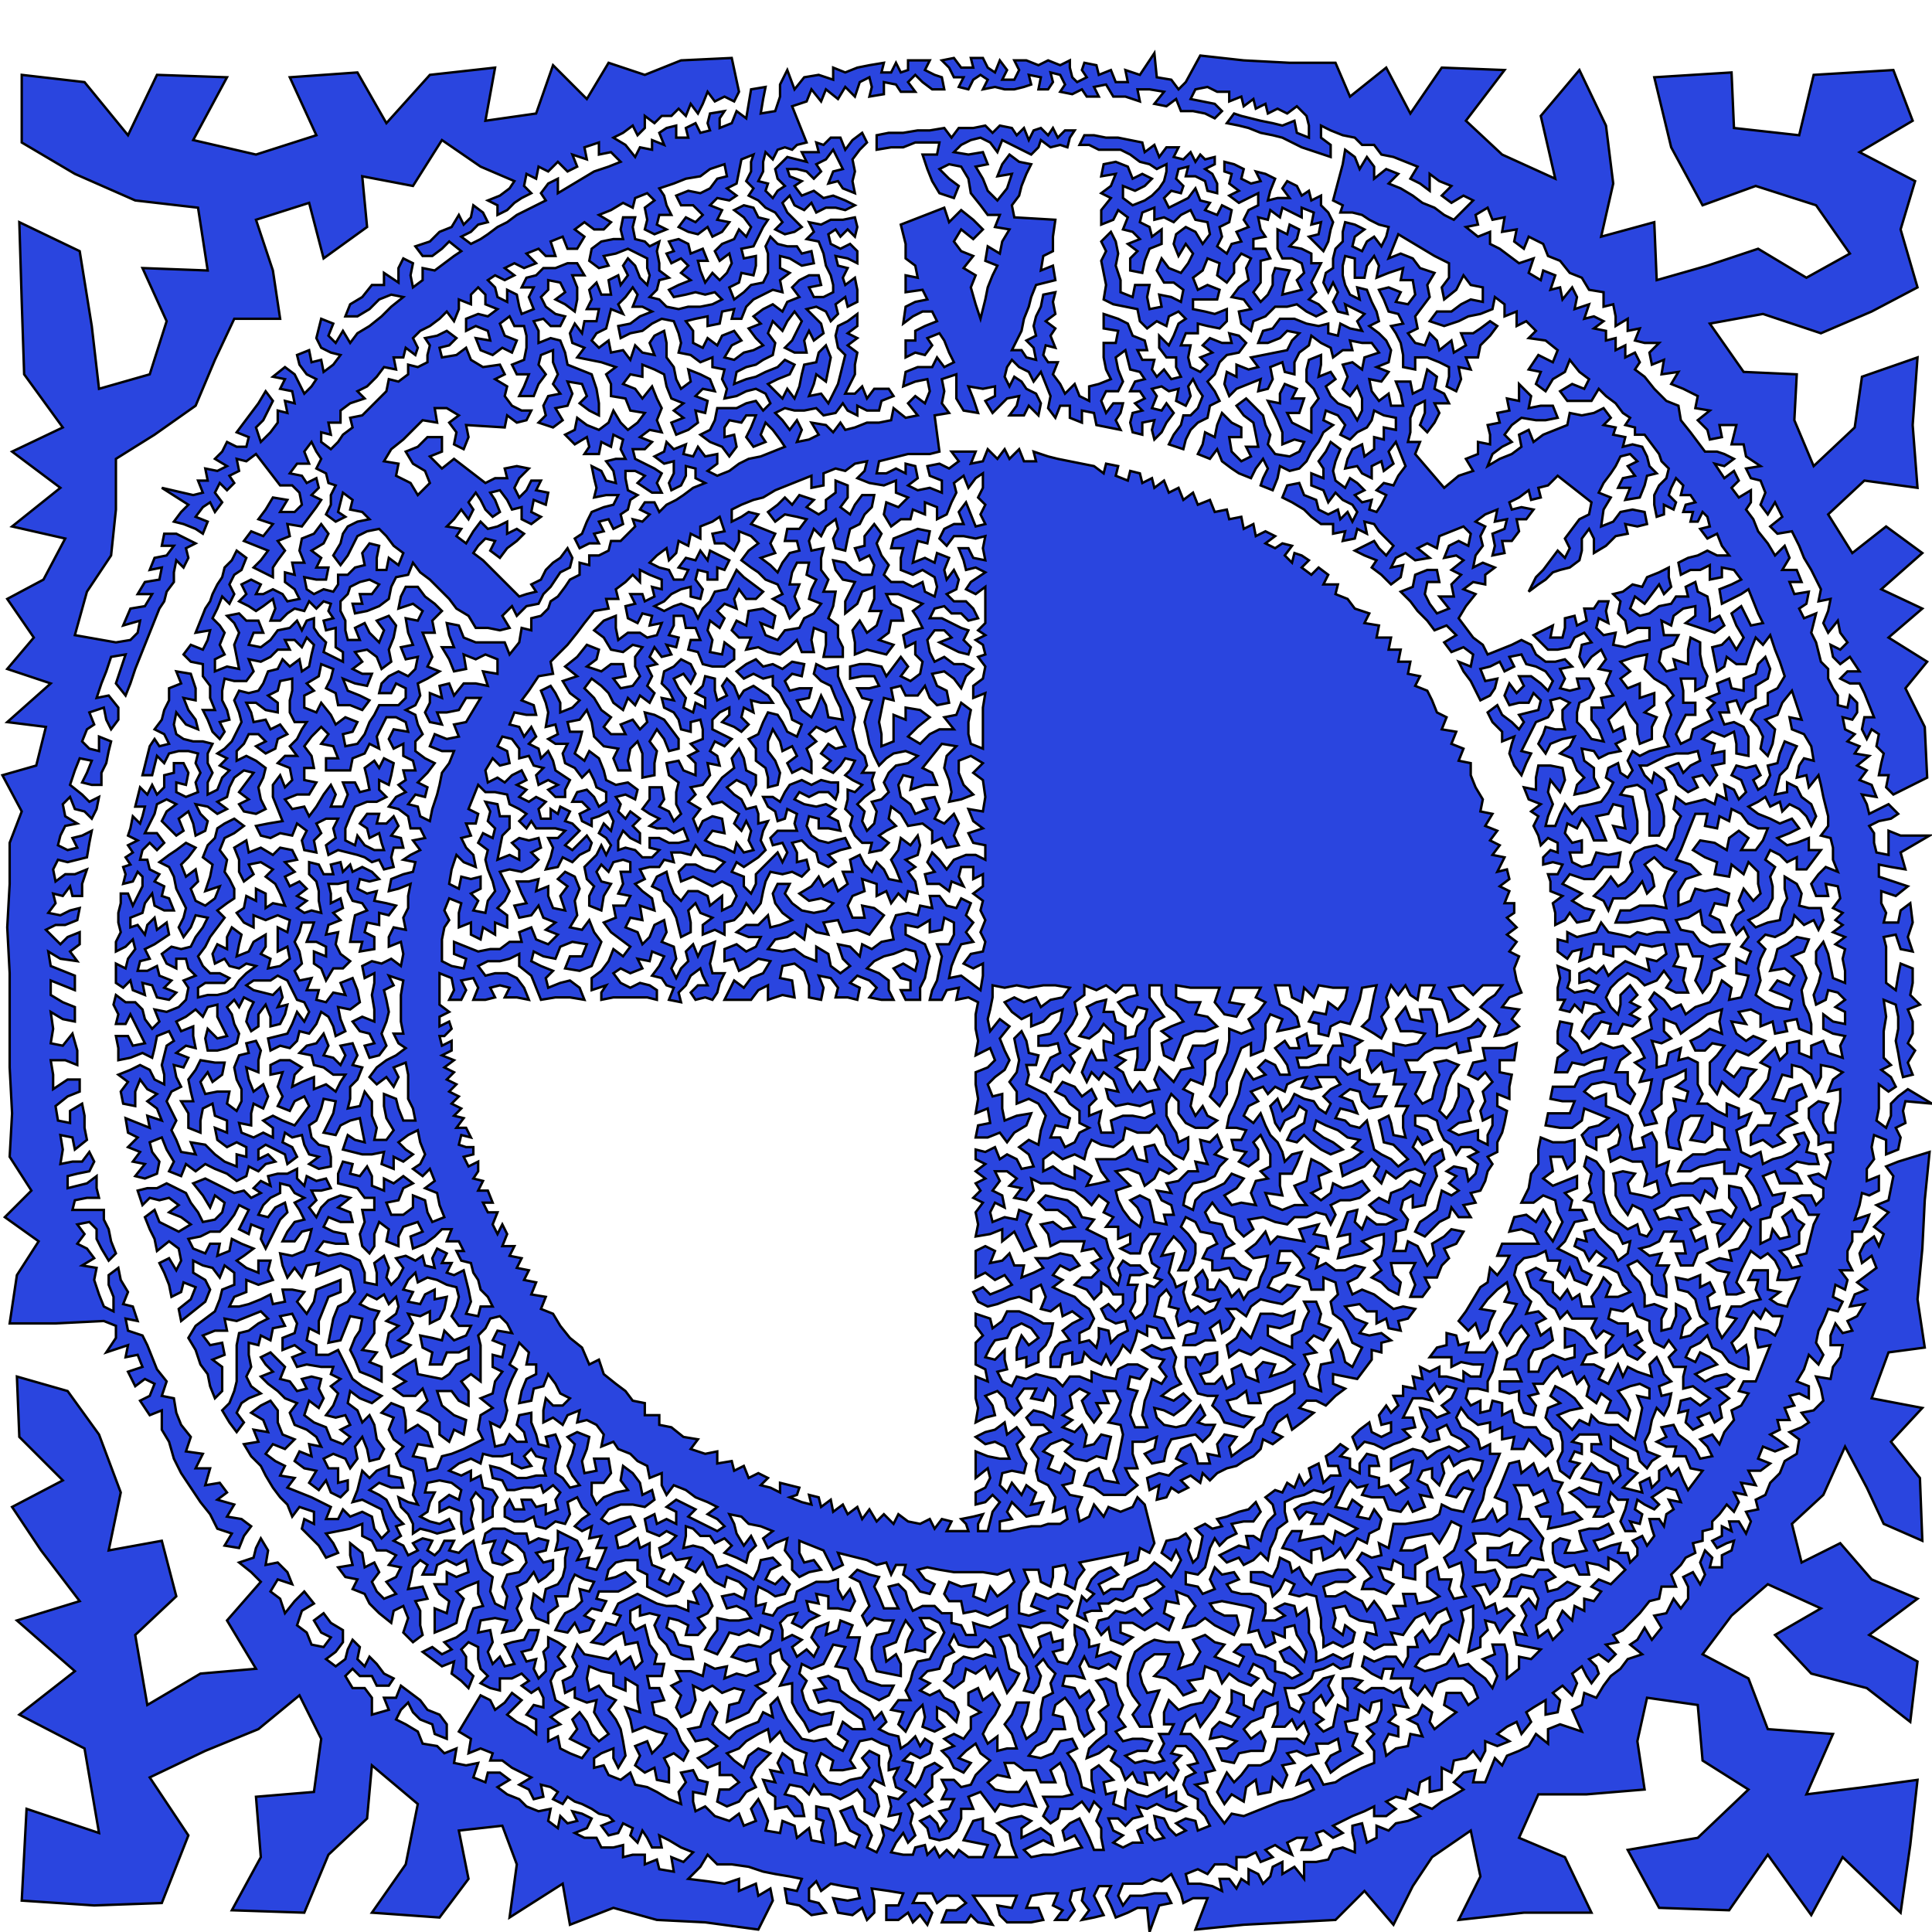 <svg xmlns="http://www.w3.org/2000/svg"
     height="800"
     width="800">
    <g      transform="translate(0, 800) scale(1, -1)">
        <path style="fill:#2A45DF;stroke:#000000;stroke-width:1"
              d="m 9,13 2,38 30,-10 -6,35 -27,14 23,18 -24,21 26,8 -16,21 -12,18 21,11 -18,18 -1,25 21,-6 13,-18 9,-24 -5,-24 22,4 6,-23 -17,-16 5,-29 22,13 23,2 -12,20 14,16 -4,4 -5,4 6,2 1,4 2,4 3,-5 -1,-6 5,1 4,-4 2,-5 -6,2 -3,-5 4,-3 2,-6 4,5 4,4 4,-5 -5,-3 -2,-6 4,-3 2,-5 5,-1 3,4 -4,2 -3,5 4,3 3,-4 5,-3 0,-5 -3,-4 -4,-3 4,-3 4,3 1,4 2,4 3,-3 -1,-5 3,-3 2,4 3,-3 3,-4 4,-2 -2,-3 -5,0 -2,4 -5,0 -3,3 -3,-3 3,-5 5,0 3,-4 0,-7 7,2 -2,5 5,0 2,5 4,-3 4,-3 3,-4 5,-2 3,-4 0,-6 -5,2 -1,4 -5,2 -3,3 -2,4 -3,-3 -2,-4 4,-2 5,-3 2,-5 6,-1 3,-3 5,2 -1,-6 5,-1 5,1 -2,-6 5,-2 1,4 5,0 4,-3 -5,-3 4,-3 5,-2 3,-3 5,-2 5,1 -1,-5 4,-3 1,5 3,-3 4,1 -2,4 4,-1 4,-2 -2,-4 -5,-2 4,-2 5,0 2,-4 5,0 4,1 0,-5 4,1 5,0 0,-4 5,2 1,-4 6,-1 -1,6 5,-2 4,4 -5,2 -5,3 -4,2 1,-5 -4,0 -2,4 -2,3 -2,-5 -3,3 1,3 -4,2 -2,-4 -4,-1 -3,4 5,2 -2,2 -4,1 -3,2 -4,2 -3,1 -3,2 -2,-3 -4,2 2,3 -3,2 -4,1 1,-5 -4,-1 -2,4 -4,2 5,3 -4,2 -4,2 -4,3 -5,0 1,3 -5,2 -5,-2 1,6 -5,3 9,15 4,-2 2,-4 4,3 3,4 4,-3 -3,-3 -3,-3 4,-3 4,-2 4,-3 0,6 -4,2 3,4 4,-1 0,4 -2,4 -3,-2 -4,3 3,2 -3,3 -4,-2 -5,0 0,-5 -4,1 -4,2 3,3 -3,3 -1,4 0,5 -4,2 -3,-3 2,-3 0,-5 3,-3 -2,-5 -3,3 -4,3 1,5 -5,-2 -4,3 -4,3 4,2 4,-3 4,2 -3,3 5,2 4,3 1,4 2,5 4,1 -2,5 0,5 -5,-2 -4,-2 3,-3 -2,-5 -1,-5 -4,-2 -5,-2 0,5 0,5 5,-2 1,5 -4,3 -2,4 5,0 0,5 4,-2 5,2 -1,5 -4,-2 -4,2 -4,-2 -1,-4 -5,0 2,4 -3,2 -3,-3 -1,-5 -1,-4 6,1 2,-5 -5,-1 2,-4 0,-6 1,-4 -4,-3 -4,4 2,6 -2,5 -4,-2 -1,-5 -5,4 -4,4 -2,4 -5,2 2,4 -5,1 -3,4 6,1 -1,4 0,5 5,-4 1,-6 4,2 2,-4 -3,-4 2,-4 3,-3 5,2 -4,5 4,2 2,4 -5,1 3,4 -4,2 -4,0 -2,4 -4,2 0,5 -5,-2 -5,-1 -5,-1 3,-4 2,-4 -5,-2 -3,5 -3,3 -4,4 1,4 4,-2 0,5 -6,2 -3,-4 -2,5 -3,3 -3,4 -3,5 -2,4 -4,4 -3,5 6,1 -2,5 6,-1 -2,5 -5,3 4,3 4,2 3,-4 0,-5 2,-5 5,-2 -4,-4 -5,2 -3,-4 4,-3 4,-2 -2,-4 6,-1 -3,-4 5,-2 5,-2 4,-2 4,-2 -2,-5 5,0 2,4 3,-3 5,2 4,-2 1,-5 3,-4 3,3 -2,5 -1,4 -4,2 -4,2 -4,-1 2,5 1,4 1,4 3,-3 3,3 5,2 0,-4 5,-1 1,-4 -5,0 -5,2 -4,-3 4,-2 3,-2 2,-4 2,-3 3,-3 -3,-1 2,-4 -3,-2 4,-2 2,-4 4,2 -2,3 4,2 4,-1 -2,-4 3,-2 2,2 2,4 4,0 -2,-4 4,-1 3,3 3,2 1,-4 1,-4 2,-4 4,-3 -1,-6 2,-5 4,-2 1,5 -2,4 2,5 5,1 3,4 -1,4 -3,3 -4,2 -2,-5 4,-3 -4,-2 -4,1 -1,4 2,5 -5,-1 1,4 3,2 5,0 4,-2 5,0 1,-4 4,2 4,-1 -1,-4 -4,-1 3,-4 4,1 0,-4 -3,-3 -3,-2 -2,4 -3,-4 -4,-2 2,-5 -2,-4 2,-5 -3,-4 -5,-1 2,5 -5,1 -6,-1 -1,-5 5,1 1,-5 -2,-4 2,-5 3,3 2,-4 4,1 -2,4 -2,4 3,1 5,1 2,4 4,0 -1,-4 -2,-4 -4,-1 2,-4 4,1 -1,-4 2,-4 3,3 0,4 -1,4 2,2 0,4 4,-2 3,-2 -3,-4 3,-4 -4,-2 -2,-4 1,-4 1,-4 5,-3 -4,-2 -3,-2 4,-3 -5,-2 0,-5 4,2 1,-5 4,-2 5,-2 3,4 -4,2 -4,2 3,4 -2,4 3,3 3,-4 2,-5 3,-3 4,3 -3,4 -3,5 1,5 -4,-1 -5,2 0,4 -4,-2 -1,5 4,2 2,4 -2,4 2,5 3,-4 5,-1 5,-1 3,3 2,-5 4,3 2,-5 3,3 -1,4 -1,4 -5,-1 -1,5 -4,-2 -4,-3 -5,1 4,4 2,4 4,-1 2,4 -3,1 2,4 4,2 4,2 4,-2 4,-2 4,-1 4,0 5,-2 0,4 4,-1 -2,5 3,3 3,-4 2,-5 -2,-3 -4,-2 3,-4 -3,-3 -5,0 1,4 -4,2 -4,1 -1,-4 3,-2 2,-5 5,-1 1,-5 -4,0 -5,2 -2,4 -3,3 -2,5 2,4 -4,1 -4,-1 0,4 -4,-2 0,-5 2,-3 4,2 1,-4 1,-4 3,-4 -1,-4 4,0 -1,-5 -6,0 1,-5 4,0 2,-5 -5,-1 1,-5 5,-2 4,-4 2,-5 3,-4 -2,-4 -4,3 -4,-2 2,-4 0,-6 -5,1 -1,5 -4,-2 -4,3 2,4 -2,4 5,2 2,-5 4,4 2,4 -4,1 -5,2 -5,-2 -1,5 -2,5 6,-2 -1,5 0,6 -5,3 0,-5 -5,2 0,5 -5,1 -5,2 -1,-5 1,-5 4,2 3,-4 4,-2 -3,-4 3,-4 2,-4 1,-5 1,-6 -3,-5 -2,4 0,4 -5,-2 -3,-2 0,-4 4,1 2,-4 5,-2 4,3 2,-5 5,-1 4,-2 5,-3 5,-2 -1,5 3,4 -2,4 5,1 2,-4 4,-1 -1,-5 -5,1 0,-4 1,-4 4,2 4,-4 6,-2 4,3 2,-5 5,2 -2,5 3,4 2,-4 2,-5 -1,-4 6,-1 1,5 5,-2 1,-5 5,4 1,-5 5,-1 -1,5 1,4 -3,1 0,5 5,-1 2,-5 1,-5 0,-5 4,1 4,-2 2,5 -4,2 -2,4 -2,4 5,2 2,-5 4,-3 2,-4 -2,-5 4,-2 2,4 1,3 -1,4 5,-2 2,3 1,4 -5,-1 1,4 -1,4 4,-1 3,3 -4,2 -1,4 2,4 -4,-1 0,3 1,3 -1,4 -3,1 -4,2 -5,-1 -2,-4 -2,-4 2,-3 -5,-1 -5,0 1,4 -5,3 -2,-5 2,-4 3,-3 5,-1 4,2 5,1 3,4 -3,4 3,3 4,-2 0,-4 1,-4 1,-4 -4,2 -2,-3 3,-3 1,-5 -2,-4 -4,2 0,5 -3,4 -3,-2 -4,-2 -4,2 -4,0 -3,4 -2,-4 -3,3 -5,1 -2,-4 4,-1 3,-3 1,-5 -4,0 -3,4 -5,-1 0,5 -3,2 -2,5 5,-1 -2,5 5,-1 -2,4 2,4 4,-3 1,-5 5,-1 -1,5 1,4 -5,2 -4,3 -2,4 -4,-4 -1,5 -4,-2 -5,-3 -3,-3 -5,-2 3,-3 4,-3 2,5 4,3 5,-2 -3,-3 -3,-3 -2,-4 2,-4 -4,-2 -3,-4 -5,-2 -4,2 1,5 4,0 4,3 -3,3 -5,0 0,5 -5,-2 -4,4 4,2 4,3 -4,3 -5,-1 -3,5 5,1 2,6 2,4 3,-4 -2,-5 3,-3 4,-3 3,3 4,2 5,2 2,4 4,-2 -1,5 3,3 2,-5 2,-4 3,-4 3,-4 5,-1 5,1 3,-3 4,-2 2,4 -4,3 2,5 4,-3 5,0 -1,4 -3,2 -3,2 -3,3 -5,1 -4,-1 -2,5 5,1 -3,4 4,1 4,-2 1,-4 4,-3 4,-2 4,-3 2,-4 3,3 2,-4 -3,-3 4,-2 4,-1 1,-5 3,2 3,3 2,-4 2,3 3,-2 -1,-4 -4,-2 -4,2 -3,-3 4,-1 -1,-4 -2,-3 4,-3 2,3 2,5 4,2 3,-2 -4,-3 0,-5 -3,-3 3,-3 -4,-2 -3,3 -3,-2 2,-4 -1,-4 2,-5 -3,-3 -2,4 -3,-4 -2,-4 5,-1 4,0 1,3 4,1 1,-4 3,3 2,-4 3,3 3,-3 2,3 4,-3 6,0 2,5 -5,1 -5,1 2,4 2,4 4,1 0,-5 5,-2 2,-4 -2,-5 5,0 4,0 -2,5 -1,5 -5,4 5,2 5,1 4,-2 -4,-3 0,-4 4,2 4,2 4,-3 1,-4 -4,2 -4,-2 -4,-2 3,-3 5,1 4,0 4,1 4,1 4,1 -3,5 -4,-2 -1,4 3,3 4,2 2,-4 2,-4 2,-5 4,0 -1,5 0,4 -2,3 2,5 -3,3 -2,-4 -3,4 -4,-3 -5,0 -1,-4 -3,-2 -3,3 2,4 -2,4 4,0 4,0 4,1 -2,4 -1,5 -2,4 -4,-3 2,-5 -6,0 -2,5 -5,0 -4,3 -4,0 2,-6 -5,1 -4,-3 3,-3 5,-1 5,0 3,4 2,-5 2,-5 -5,1 -5,-1 -5,1 -2,-3 -3,4 -3,4 -5,-2 2,-5 -5,0 0,-4 -2,-5 -3,-3 -4,-1 -4,1 -1,4 -3,3 4,2 3,-3 1,-3 3,4 -3,4 4,1 2,4 -5,0 2,4 -2,4 5,0 3,-3 4,1 2,4 3,3 3,3 -4,3 -2,4 -4,-3 -3,-3 5,-2 -3,-4 -4,2 -2,4 -3,3 5,2 -4,3 4,2 4,-2 3,4 0,5 4,2 -5,3 0,5 4,2 2,-5 4,3 3,-5 -2,-4 -3,-4 -2,-4 2,-4 4,3 0,-6 4,1 4,0 -2,6 -3,4 3,4 2,5 5,0 -1,-5 -2,-5 2,-5 4,3 2,5 0,4 1,5 4,2 -1,4 2,4 -3,3 -2,3 -3,-3 2,-4 -1,-4 -2,-3 -4,1 2,5 -1,5 -3,4 -1,5 -3,4 -4,-1 2,-4 1,-5 1,-4 4,-2 -2,-4 -3,-4 -2,5 -2,5 -3,-4 -2,5 -4,-3 -4,2 -1,-5 -4,-3 -4,3 3,3 1,4 4,3 4,-1 5,2 4,-1 -1,4 -3,3 -3,-3 -4,0 -4,1 -2,4 -2,-4 2,-3 -4,-2 -2,-5 -5,-1 -3,-3 4,-2 -4,-3 4,-2 4,2 2,-3 4,-2 2,-4 -1,-4 -4,4 -4,2 0,-5 3,-3 -4,-2 -5,2 1,4 -1,5 -3,-3 -2,-4 -2,-4 -3,3 2,5 -5,1 3,4 5,0 -2,4 2,4 1,4 2,4 5,1 2,4 2,3 2,4 -2,4 -4,2 -4,0 2,-4 4,-2 -4,-3 0,-5 -4,1 -4,-1 1,5 2,4 -3,4 -2,-4 -2,-5 -5,-2 1,-6 4,3 2,-4 0,-5 -5,1 -5,1 -2,5 0,5 2,5 5,1 2,5 -4,0 -4,1 -3,-3 -2,4 3,4 -2,5 -2,5 -4,2 3,3 5,-2 4,-1 -2,-4 2,-4 2,-5 6,0 -2,4 -2,5 4,1 3,-3 1,-4 2,-4 4,2 5,0 3,-3 4,0 0,-4 4,-1 2,-4 4,0 -1,5 3,-1 4,-1 4,2 3,2 0,5 -4,-2 -4,-2 -5,2 -5,-1 -1,5 -5,0 -2,3 2,5 5,-2 6,1 -1,-5 5,-2 2,6 3,-4 4,3 3,3 -2,5 -5,-2 -6,1 -6,0 -6,0 -6,1 -5,1 -4,-1 3,-4 4,-2 -2,-4 -4,1 -3,4 -4,3 1,4 -4,0 -2,-4 -2,5 -4,-1 -4,2 -4,1 -4,1 -4,1 2,-5 -4,-2 -2,4 -2,4 -5,2 -5,2 0,-5 2,-4 4,1 3,-4 -5,-1 -4,-2 -3,3 0,4 -3,4 1,5 -5,-2 -3,-2 -2,4 4,3 -5,2 -5,1 -3,3 -5,1 2,-4 1,-4 3,-5 3,4 2,-4 -3,-3 -1,-4 -4,2 -5,2 3,3 -3,3 -4,-2 -2,3 -4,0 -3,3 -3,1 0,-4 -1,-5 4,1 4,-1 4,-3 2,-5 4,1 4,-2 4,-2 3,-2 2,4 1,4 5,1 3,-3 -4,-2 -2,-4 4,-2 3,3 3,-3 -2,-4 -4,-1 -3,2 -4,2 -1,-4 0,-4 4,1 -1,-4 4,-1 2,3 4,2 3,1 1,4 4,2 4,2 5,0 4,1 0,-4 2,-4 3,4 2,-5 -2,-4 -5,1 -4,0 0,5 -5,1 1,-4 -5,1 1,-4 4,-2 -4,-2 -3,-3 -4,2 2,4 -4,-1 -3,-3 1,-3 0,-4 4,2 4,-2 -4,-3 2,-4 4,3 3,-3 2,4 -3,4 2,4 5,2 -1,-5 5,2 1,4 5,-2 -2,-5 5,0 -1,-5 -1,-4 3,-4 2,-5 6,-2 5,0 -2,-4 -4,-2 -4,2 -4,2 -3,4 -2,5 -5,1 2,4 2,4 -5,1 -2,-4 -2,-4 -5,-2 -4,2 -1,-4 3,-3 -2,-4 1,-4 2,-4 5,-2 5,1 -1,-5 -5,-1 -4,-2 -2,4 -3,4 -2,4 0,4 0,4 -5,-1 2,4 2,4 -3,3 -1,4 -4,-2 0,-4 2,-4 -3,-3 -5,-2 4,-3 -4,-3 -3,-5 -4,-2 -5,-2 1,7 4,1 2,5 -4,1 -5,-2 -4,3 -4,-2 -4,2 1,-6 -2,-5 -4,-2 -2,4 2,5 -4,4 4,2 -2,4 6,0 5,-2 1,5 4,-2 5,1 -1,-5 5,2 4,-1 5,2 -1,5 -4,-1 -6,2 3,4 4,1 5,-1 4,3 1,4 -5,2 -1,-4 -4,2 -4,-2 -4,1 -2,-4 -3,-5 -5,2 2,4 3,4 0,5 5,-1 4,0 5,1 -2,3 -4,2 -4,-1 -2,5 5,1 4,-2 1,4 -3,3 -5,2 -1,-4 -4,2 -3,3 -2,5 -3,-4 -4,2 2,4 -6,-1 -2,3 -4,-2 -1,4 4,2 3,3 -4,2 -3,-2 -5,2 -1,5 4,2 1,-4 4,2 4,-2 0,5 -4,2 4,3 4,-2 4,-2 -3,-3 4,-2 4,-2 4,-2 3,2 -3,3 -4,2 4,3 -4,2 -5,2 -4,3 -5,2 -3,-4 -2,4 0,5 -5,-2 -1,5 -4,2 -3,3 -5,2 -2,3 -5,-2 1,5 -3,4 -4,2 -4,-1 1,5 -5,-2 -2,-4 -4,3 -4,-2 0,5 1,5 3,-3 4,0 3,3 -4,2 -2,4 -3,4 -2,-5 -4,-1 -1,-5 -5,-1 1,5 2,5 4,2 0,4 -4,0 1,5 -4,4 -2,-5 -2,-4 3,-2 -2,-4 -2,-5 -1,-4 1,-4 -1,-4 -2,-3 -4,2 1,-5 1,-5 4,1 2,4 3,-3 4,0 -1,4 -3,3 1,4 5,1 0,-4 2,-5 1,-4 4,-1 -1,4 4,1 2,-5 -1,-4 -1,-4 0,-3 3,-2 3,-4 4,1 -3,4 -2,4 2,5 1,4 -3,3 4,2 5,-2 -1,-5 -2,-5 1,-5 5,1 -1,5 6,0 1,-6 -3,-4 -5,0 0,-5 2,-4 3,3 5,2 5,1 -3,4 1,6 4,-3 3,-4 1,-5 4,2 1,-4 -4,-3 -5,1 -5,0 -5,-2 -3,-4 3,-2 5,2 4,1 2,-4 -4,-2 -4,-2 1,-5 4,1 4,3 1,-4 4,2 0,-5 1,-4 5,-2 -2,-4 4,-2 2,4 4,-3 -2,-4 -5,-2 -4,2 -4,2 0,5 -4,2 0,4 -5,0 -4,-1 -3,-3 -1,-4 4,1 4,2 4,-4 -3,-2 -4,-2 -4,0 -4,0 -1,-3 4,-1 -2,-4 -4,1 -3,-3 4,-2 -2,-4 -4,-1 -2,4 -3,-4 -5,1 2,4 2,3 4,2 3,3 -1,5 4,-1 2,4 -4,1 -4,2 -2,-4 -1,-5 -5,0 1,-4 -4,-3 0,-4 -5,2 -2,4 1,6 4,-3 1,5 5,2 2,3 1,4 0,4 1,4 -5,-1 1,4 0,4 4,-2 4,-2 2,-4 -2,-4 5,1 -1,-4 4,-1 2,4 2,5 -4,0 2,5 -5,-1 1,5 -4,-2 -3,2 3,3 3,2 -3,3 -2,4 -4,-2 1,-5 -2,-4 -4,1 -4,-3 -4,1 -1,4 -4,-2 -4,0 -4,2 0,4 2,3 2,-4 4,0 -1,4 4,0 2,-3 4,1 0,-4 5,2 -1,4 2,3 -3,3 -4,-3 -1,3 -3,-1 -4,0 -4,-1 -3,0 -2,4 -4,1 -1,5 4,-1 4,-2 3,-2 4,0 4,1 4,0 -1,3 1,4 -4,1 -2,3 -3,-3 3,-4 -4,-1 -4,2 0,4 -4,-1 -4,0 -4,1 -1,-4 -4,2 -5,-2 -4,-3 5,-2 4,2 0,-4 4,2 1,-5 4,-1 2,-3 -2,-4 0,-4 -4,-2 0,4 0,5 -3,3 -2,-3 1,-4 -1,-4 1,-4 -4,-2 -1,4 0,5 -5,2 -4,-2 0,4 4,3 4,-2 1,4 -4,3 -5,1 -5,-1 -1,-4 4,0 -2,-4 -1,-4 -3,-2 4,-2 4,-1 4,2 2,-4 -3,-1 -4,-1 -3,1 -4,1 -3,-2 0,4 -2,4 -3,3 -1,4 4,-2 4,-1 -2,4 1,5 -1,5 -5,2 -2,5 3,3 -4,3 -2,4 2,5 -5,2 4,4 5,-2 1,-5 0,-5 5,3 4,-3 2,-6 -6,1 -2,-5 5,-1 1,-5 4,1 2,5 4,1 5,2 4,2 4,2 -2,4 1,6 5,3 -5,4 5,2 1,5 3,4 -4,2 0,5 4,-1 1,5 -5,2 2,4 6,-1 -2,4 -3,3 -4,-1 -2,-4 -3,-3 1,-4 0,-4 0,-5 0,-6 -4,3 -4,-3 3,-4 0,-6 -4,2 -3,4 -6,0 2,-6 5,-4 5,-2 -1,-6 -4,2 -2,-5 -4,3 0,5 -4,3 -5,2 4,4 -2,5 -3,-3 -5,0 -4,3 5,3 -5,3 4,3 5,3 1,-6 5,-1 5,-1 3,2 3,4 5,2 0,5 -4,-2 -5,0 -2,-5 -5,0 1,5 -4,2 -1,5 5,-1 4,-1 1,4 4,-4 5,2 2,4 -5,0 -3,4 2,4 1,4 -1,4 -4,1 -4,2 -4,1 -4,-2 -1,4 -3,-3 -2,-4 4,-1 -2,-4 5,-1 2,4 4,2 0,-4 5,1 -1,-5 -2,-4 -4,-2 0,5 -4,-2 -5,1 2,-4 -2,-4 -4,-3 5,-2 -3,-3 -5,-2 -2,5 1,5 4,3 -5,2 4,3 1,3 -1,4 -3,-3 -2,4 -3,-2 -4,2 -3,-4 4,-2 4,-1 -2,-4 0,-5 -2,-3 -3,-4 6,-1 -3,-4 5,-2 0,-6 -4,2 -5,2 -2,5 -2,4 2,5 2,3 1,5 -5,1 -2,-5 -2,-5 -5,-1 1,5 1,5 2,5 4,2 3,4 -1,5 -1,4 -4,2 -5,-2 -5,-2 1,5 -5,-1 -2,-5 -3,4 -3,-4 -2,5 -1,5 5,-1 5,2 2,5 1,4 -4,-1 -3,-4 -5,0 2,4 3,4 4,1 -2,4 -2,3 4,2 -4,2 -2,3 -4,1 0,-4 -4,-2 -3,-3 -2,-4 4,-1 3,4 4,2 1,-4 -3,-3 -2,-4 -2,-4 -2,-4 -2,4 1,4 -5,2 -1,-4 -4,2 2,4 2,4 -4,2 -2,-4 -3,-4 -3,-3 -4,0 -4,-2 -5,-1 2,-4 5,-2 2,4 4,0 -1,-5 5,2 1,5 4,-2 5,-2 -4,-3 -3,-2 4,-3 5,-2 0,5 5,0 -1,-4 2,-4 -6,-2 -5,2 0,-5 -5,-2 -2,-4 4,0 4,1 5,2 4,2 1,-4 5,1 -1,5 4,0 5,-1 -3,-4 4,-5 3,5 1,5 5,2 5,2 0,-5 -5,-2 -2,-5 -2,-5 0,-5 -4,2 -1,-5 4,-2 0,-4 5,0 4,2 2,-4 2,-4 2,-4 4,-3 4,-2 4,-2 -4,-3 -5,2 -4,3 -1,-5 4,-3 2,-5 3,3 2,-4 1,-6 3,-4 -2,-4 -4,-1 -1,5 -2,5 -3,-4 1,-5 -3,-4 -2,4 -5,2 -4,-2 2,-4 4,0 0,-6 4,1 0,-4 -3,-3 -4,2 -2,5 -3,-4 -4,3 3,5 -5,1 -4,3 2,4 5,-2 -1,5 5,-1 -2,4 -4,3 -5,2 -2,5 3,4 -5,2 -3,3 -4,3 -3,3 5,2 -3,3 -2,3 4,2 3,-3 3,-3 -2,-5 4,-1 3,-4 4,1 -2,4 4,1 4,-1 -1,-4 2,-4 -2,-4 -4,3 -2,-6 4,-3 5,-2 2,-5 5,-2 3,3 -4,3 4,2 -2,4 -4,-1 -4,1 3,4 2,5 -3,3 4,3 -4,2 1,3 -5,0 -6,1 -4,-1 -2,4 5,2 -4,3 -5,-2 0,5 5,2 1,4 -2,4 -5,-1 2,-4 -5,-1 -1,-5 -4,2 -1,-4 -4,1 0,-5 1,-5 -2,-4 2,-4 4,-3 -5,-2 -3,-2 -2,-4 3,-4 -3,-4 -3,4 -3,5 3,3 2,5 1,4 0,5 0,5 0,5 1,5 4,1 4,3 4,2 -3,3 -5,-2 -5,-2 -5,1 1,-5 -5,0 -5,-2 3,-4 5,1 1,-5 -5,-2 4,-3 0,-5 0,-5 -3,-3 -2,5 -1,5 -3,4 -2,6 -3,5 3,5 4,3 4,3 2,5 1,4 5,2 0,5 -4,3 -2,-5 -3,4 -4,1 -4,2 0,-5 5,-3 2,-4 -2,-5 -5,-4 -5,-4 -1,5 5,4 2,5 -5,2 -1,-4 -4,-2 -1,5 -2,5 -2,4 4,2 3,-5 2,4 -1,5 -4,3 -5,-4 -1,5 -2,4 -2,5 4,3 2,-5 4,-2 4,-2 5,3 -4,3 -5,2 4,3 -4,3 -4,-1 -4,1 -3,-3 -2,6 4,1 4,0 4,2 4,-2 4,-2 2,-4 3,-4 2,-4 5,1 3,3 1,4 -4,3 -2,-5 -3,5 -4,5 5,2 4,-2 4,-2 4,-2 4,1 3,-3 4,2 -3,2 3,3 4,-2 -1,4 4,1 4,0 4,2 0,-4 3,-3 1,4 4,-2 4,1 2,-4 -4,-1 -4,0 2,-4 -3,-3 3,-4 2,4 3,3 5,2 4,-1 -5,-4 5,-2 1,-4 -5,0 -5,2 -2,-4 4,-2 5,-1 1,-4 -5,0 -5,1 -3,-4 5,-2 5,1 4,-1 4,-2 2,-5 0,-4 5,-1 0,5 -1,4 4,3 2,-5 -1,-4 2,-3 3,3 2,4 -3,4 4,1 4,-2 3,2 1,-4 4,-1 -1,4 2,4 4,-2 -2,-4 4,0 -2,-4 3,-1 4,2 1,-4 1,-4 1,-5 -2,-5 5,-1 1,4 5,0 -2,4 -3,3 -1,4 -2,3 -1,4 -4,1 -2,4 3,0 -2,4 -5,0 2,5 -4,0 -3,-3 -4,-3 -5,-2 -1,5 5,2 -2,4 -6,-2 -2,-4 0,-4 -5,2 1,5 -4,3 -2,-5 0,-5 -2,-3 -3,3 -1,5 2,5 -1,5 5,0 0,5 -4,0 -3,4 -4,1 -4,1 0,4 2,5 4,-1 -1,-4 4,-1 3,4 2,-4 0,-4 5,-2 0,5 4,-2 4,3 4,-3 -4,-2 -2,-5 -5,-1 2,-5 5,0 4,3 0,5 5,-2 1,-5 2,-4 5,2 -2,5 -1,5 -5,2 4,3 -2,5 -3,-3 -4,3 3,2 2,4 -2,5 -1,5 -4,-2 -4,-3 3,-3 3,-2 -4,-3 -4,2 0,-5 -5,2 1,5 -5,-1 -4,0 -4,1 -4,1 2,6 3,-2 4,-1 -1,5 -1,5 -4,-1 -4,-2 -2,-4 -5,1 2,4 2,4 1,5 -5,1 -1,-4 -2,-5 -3,-2 1,-5 3,-3 4,-1 1,-4 0,-4 -5,-1 -4,2 4,3 -4,1 -2,4 -1,4 -4,-1 -3,2 -1,-4 4,-2 2,-4 -4,-3 -1,4 -4,2 -4,2 -3,-2 0,-4 4,2 3,-3 -4,-1 -3,-3 -4,2 -1,-4 -4,-2 -4,3 -5,2 -4,2 -4,-3 -4,3 -2,-5 -5,2 2,4 -3,5 -2,5 -5,-2 1,-4 3,-4 -1,-5 -5,-2 -4,1 4,5 -5,1 3,4 -5,2 4,4 -4,2 -1,6 5,-2 5,-2 -1,5 6,-2 -2,5 -4,3 4,3 -4,2 -3,4 -2,-5 0,-6 -5,1 -1,5 3,4 -4,3 5,2 4,2 4,-2 2,-4 4,-2 0,4 -1,4 1,4 1,4 3,2 -2,4 -5,-2 -1,-5 -1,-4 -4,2 -5,-2 -5,-1 0,5 -1,5 5,0 2,-4 5,1 -2,4 -2,4 -2,4 -2,-4 -4,0 1,4 -2,4 1,4 4,-3 4,0 3,-3 1,-4 3,-4 3,3 -2,5 5,-1 5,2 3,3 1,5 -2,3 5,2 -3,3 -1,4 -4,0 0,-4 -4,2 -2,4 4,3 4,-1 4,1 2,4 3,4 2,4 -5,1 -2,-5 -3,-4 -2,4 2,4 1,4 -2,4 -2,4 -1,5 -2,4 -4,2 4,3 3,2 4,3 4,-2 -3,-4 -3,-3 2,-5 4,3 1,-5 -3,-3 2,-5 4,-2 4,3 2,5 -6,-2 2,6 1,5 -4,3 2,5 3,3 1,4 3,2 4,2 4,-3 -4,-3 -4,-2 -2,-5 3,-4 -1,-5 2,-3 2,-4 0,-4 -3,-2 -4,-3 3,-3 -3,-4 -3,-4 -2,-4 -3,-4 2,-4 3,-3 4,0 4,-2 -2,-2 -4,0 -4,0 -3,-2 0,-4 4,1 4,0 4,1 3,2 2,3 3,3 4,3 -4,1 -3,-2 -4,1 -2,3 -4,-2 -1,4 2,4 4,-2 0,5 2,4 4,-3 -1,-4 -1,-5 5,2 2,4 5,3 0,-5 -2,-3 4,-2 -1,-4 5,1 4,3 -1,5 -4,-2 0,5 0,5 4,-2 1,5 -5,2 -5,-2 -5,2 0,-5 -4,2 -3,4 3,2 1,5 4,-2 0,5 4,-2 0,-6 3,2 5,-1 -2,5 -2,4 -4,3 3,3 -5,3 -5,-1 2,-4 -4,-3 -2,4 0,5 -2,5 5,3 1,-5 5,2 5,-3 3,3 5,-1 2,-4 -5,-1 4,-4 -4,-2 2,-4 4,2 3,-3 -4,-3 4,-2 -4,-3 3,-2 3,1 4,-1 -1,5 0,4 -1,4 -3,3 0,5 4,-1 2,-4 4,0 -1,4 4,1 1,-4 3,3 1,-3 4,2 4,-2 3,-3 -4,-1 -4,1 -1,-4 4,-2 4,1 -1,-4 5,-1 4,-1 -3,-4 -4,1 0,-5 -5,1 -1,-4 4,-2 0,-5 -6,-1 1,4 -5,0 1,6 1,5 5,2 -2,3 -4,1 -2,4 0,4 -4,-1 -4,0 1,-4 0,-4 4,2 1,-4 -4,-2 3,-3 -5,-2 -1,-4 5,1 -1,-5 2,-4 4,-3 -3,-3 -4,0 -3,-5 -2,5 -3,2 0,5 5,-2 0,4 -4,2 -4,0 2,5 1,3 -5,0 -1,-4 -2,-4 2,-4 1,-5 -3,-3 2,-4 5,1 -2,-5 5,0 -1,-4 4,-1 3,4 5,-1 -2,5 5,2 2,-5 1,-5 -4,-3 -5,1 1,-5 2,-5 -4,-2 -1,4 -2,4 -3,2 -2,-5 -3,-4 -4,1 -1,-4 -3,-3 -4,1 -4,-2 -1,5 4,1 4,1 2,4 2,5 3,-4 2,4 -2,4 -3,1 -2,4 -2,4 -4,2 -3,-2 -4,0 -3,0 -3,-2 3,-2 4,-1 4,-1 3,3 1,-4 -2,-4 4,1 -1,-4 -2,-4 -4,-1 0,4 -2,5 -3,-4 0,-5 -3,-2 -2,4 1,4 2,4 -4,2 -2,-4 -2,3 -3,-3 2,-3 1,-4 2,-4 -1,-4 -4,-2 -4,-1 -4,0 -1,5 1,4 4,-4 4,1 -2,4 -2,4 0,5 -4,-1 -2,-4 -3,3 -4,-3 -4,-2 2,-4 5,2 0,-4 1,-5 -4,1 -4,-3 5,-2 -2,-4 -4,1 1,-5 2,-4 -4,-2 -2,-4 2,-4 2,-4 -2,-4 2,-4 2,-5 6,-1 -2,5 6,-1 4,-4 4,-3 5,-2 0,5 4,-1 0,4 -4,2 -4,-2 -4,3 -1,5 5,-2 0,5 -5,2 -1,5 -4,-2 -1,-5 0,-5 -5,2 0,6 -3,5 5,0 -1,4 -1,5 3,4 2,4 6,-1 4,0 -1,-5 -4,-3 -2,4 -3,-4 2,-5 5,1 5,0 -1,-5 4,-3 2,4 0,5 -2,4 -1,5 2,5 4,1 -1,4 4,1 2,-4 -1,-4 0,-5 -5,2 1,-5 2,-5 4,3 2,-5 -2,-5 -4,2 -1,-4 0,-5 -5,1 1,-4 5,-2 4,2 4,-2 0,4 -4,3 4,2 4,-2 5,-2 3,4 3,4 -2,4 -4,-2 -2,-4 -5,2 2,4 -2,4 2,6 -5,-1 0,4 4,2 4,0 5,-3 -3,-3 -1,-5 4,2 5,2 0,-5 5,2 4,-3 2,4 2,3 -5,0 -4,3 -4,1 -1,4 -5,1 3,3 4,1 3,4 2,-5 -2,-4 4,-1 3,-3 2,4 -2,4 5,1 2,-5 -2,-4 4,-1 -2,-5 -3,-3 0,-5 -1,-4 5,1 2,6 3,-4 0,-6 2,-5 -1,-5 5,0 3,4 -3,5 -1,5 0,5 5,-2 1,-4 2,-5 5,0 -1,5 -2,4 0,5 0,5 -1,5 -5,-2 2,-4 -2,-4 -3,4 -4,-3 -3,3 3,4 4,3 4,2 4,3 -3,2 -2,4 4,0 -1,5 0,6 0,5 1,6 -6,2 2,-4 -4,-2 1,-4 1,-5 -1,-4 -2,-5 2,-5 -3,-4 -4,-1 -2,5 4,1 -2,4 -4,1 -3,4 4,2 5,-2 0,5 -1,6 1,5 0,4 -4,-2 -1,5 4,2 4,-1 4,2 4,-3 1,5 -1,5 -5,-2 0,4 2,4 5,-1 -1,5 2,4 0,5 1,5 -5,-2 -4,-1 1,5 5,2 4,1 1,4 -5,1 3,2 4,2 -3,4 5,1 -2,4 -4,0 -1,5 -4,3 -4,1 3,4 4,2 -3,3 3,2 -1,4 5,0 -1,4 -4,2 0,5 -4,-2 -2,4 2,4 6,-1 -1,4 -4,2 -4,0 -2,-4 -2,-4 1,-5 -4,2 -2,-4 -5,-2 -1,-5 -5,0 -5,0 0,5 5,0 -2,5 -5,1 3,4 -3,3 -4,-4 -3,-4 3,-4 1,-5 -4,0 0,-5 5,-1 -3,-5 -5,0 -5,-2 3,-4 5,1 2,-4 3,4 3,5 3,4 2,-4 -2,-5 5,0 2,5 -2,5 5,0 2,-4 4,1 -1,5 -1,4 4,3 2,-3 2,4 4,-2 -1,-5 -1,-4 -4,2 0,-4 3,-3 -4,-2 -4,0 -5,-2 -2,-4 -2,-5 0,-5 4,-2 1,4 3,-4 4,-2 4,0 -1,3 -1,4 -4,-2 -1,4 -3,2 3,4 5,0 -1,-4 4,0 3,3 2,-4 -3,-4 4,-1 1,-4 -4,0 -1,-4 1,-4 -4,-1 -2,4 -3,-1 -3,2 -3,1 -4,1 -4,1 -4,-2 -1,4 4,3 -1,4 2,4 -5,0 -4,-2 2,-4 -3,-3 1,-5 -5,1 -1,4 2,4 -4,3 -2,-5 -5,1 -4,-2 -4,1 -2,4 5,1 6,1 -2,5 -2,5 0,5 3,4 2,-5 3,3 -1,5 -5,2 3,3 5,0 -3,4 3,3 2,4 2,3 -5,0 -2,4 0,5 1,4 0,5 -5,-1 -1,-4 -4,-2 4,-3 0,-4 -5,1 -4,3 -4,0 2,-4 1,-4 5,1 2,-4 4,2 3,-4 -4,-2 -1,-4 -4,-2 -4,3 4,2 -3,3 -4,0 -2,-4 -3,-3 0,-4 4,2 4,-2 4,-3 -1,-4 -2,-4 1,-5 2,-4 -4,-2 -5,1 -2,3 4,2 -4,3 3,4 3,4 -4,1 -4,-3 -2,-4 -1,-4 -4,-2 4,-3 -4,-2 -4,3 -5,1 2,-4 3,-3 -1,-4 -4,-2 -1,5 -2,5 -4,-3 2,-5 -3,-2 -3,3 -3,3 2,4 4,3 -4,2 -4,-2 -1,-4 -2,-4 -2,-4 5,0 3,-4 -3,-3 -3,3 -3,-3 -1,-4 3,0 1,-4 4,-2 -2,-3 4,-2 -1,-4 3,-1 2,-5 -4,0 -4,2 -1,5 -3,-4 -1,-4 -5,-2 0,-4 3,1 3,-4 1,4 3,3 1,-5 4,3 1,-5 -3,-2 -3,-2 -4,-2 2,-4 -4,-1 -1,-4 4,0 4,2 1,-4 5,-2 -3,-3 5,-2 -3,-3 -5,1 -2,5 -4,1 1,-5 -5,2 -1,4 -3,-3 -3,2 0,4 0,4 4,-2 1,4 3,4 -1,4 -3,-3 -4,-2 0,4 2,4 -1,4 0,4 1,4 0,4 3,0 2,-5 2,4 2,4 0,4 -2,2 -2,-4 -4,-1 1,4 -1,3 3,1 -2,3 3,2 -2,3 4,2 -4,2 1,3 1,5 3,-3 1,3 1,4 -4,0 1,4 1,4 3,-3 2,4 2,-4 3,3 0,5 4,1 0,4 4,0 2,-4 -1,-5 -4,1 0,-4 4,-2 5,2 -1,4 2,4 -2,4 1,4 -4,1 -4,0 -4,-1 -2,-4 -3,3 -1,-4 -1,-4 -4,0 1,4 1,4 1,4 2,3 2,-3 4,1 -2,4 -4,2 3,4 1,4 2,4 0,5 5,2 -2,5 6,-1 2,-6 0,-5 -5,1 2,-5 3,-4 1,-4 -5,2 -4,5 -1,-5 1,-4 3,-2 4,-1 4,0 4,-1 -2,-4 0,-4 2,-4 -2,-4 0,-5 4,2 2,5 3,3 -4,2 3,3 -4,2 3,2 3,3 2,4 2,4 -1,4 -2,5 2,4 4,-1 4,1 2,3 2,5 4,1 2,4 3,-3 4,3 1,-5 3,2 1,5 1,4 -3,3 -2,-4 -3,3 -4,0 2,-4 -5,0 -3,-3 -4,-2 -5,1 2,-5 -3,-4 -5,0 -4,1 -1,-5 0,-4 2,-4 1,-4 -4,-1 2,-4 -2,-3 -3,3 -2,5 -2,4 5,0 -2,5 0,5 -3,4 0,5 -5,1 -3,3 3,4 5,-2 2,4 1,4 -6,-1 2,5 2,5 2,3 1,3 2,4 2,3 1,4 3,3 2,4 4,-3 -2,-5 -3,-2 -2,-4 2,-4 -2,-4 -3,3 -2,-5 -2,-4 3,-3 2,-3 -2,-5 2,-4 -4,-2 0,-5 5,2 5,-1 -1,5 -1,5 2,5 -2,4 -3,3 5,1 3,-3 5,0 2,-5 -4,0 -2,-5 5,-1 4,3 3,4 5,1 3,3 2,-4 2,4 3,1 0,-4 2,-3 3,-3 -1,-4 4,-2 4,-2 0,4 -3,2 0,4 0,4 -4,-1 -1,4 4,1 -2,3 1,3 -3,1 -3,-3 -3,3 -2,-4 -4,1 -3,-2 -3,-3 -4,0 2,5 -1,4 -4,-3 -3,-2 -3,2 -4,2 3,3 -2,4 4,2 4,-2 -2,-4 3,0 4,2 4,-2 2,-3 5,1 -2,4 -4,3 0,4 4,-1 -1,5 5,0 -2,5 1,5 5,2 3,4 3,-4 -2,-4 -5,-3 4,-3 -2,-4 5,0 -1,-5 -4,0 -5,1 1,-5 3,-2 4,2 4,-1 2,3 0,4 4,0 3,3 4,1 -1,5 3,4 4,-1 -1,-5 0,-5 4,0 1,5 4,-3 2,5 -4,3 -3,4 -3,3 -5,-1 -4,-2 -2,-4 -2,-4 -3,-4 -3,4 3,5 1,4 2,3 4,2 5,1 -3,3 -5,1 1,4 -4,3 -1,-4 -1,-4 3,-2 -4,-2 -4,3 2,4 0,4 2,4 -3,1 -1,4 -4,2 2,4 -2,3 -2,4 -3,-4 2,-5 -5,0 -3,-4 5,-1 2,-3 4,2 1,-4 -3,-3 4,-2 -2,-3 -3,-4 -3,-4 -6,1 1,-5 -5,-2 3,-4 -3,-4 -2,-3 0,-4 -4,2 -4,2 3,3 3,4 -5,2 -5,2 3,4 5,-2 4,5 -6,2 3,4 3,5 6,-1 -3,-5 6,0 3,3 -1,5 -3,3 -5,0 -10,13 -4,-3 -4,1 1,-5 -4,-2 2,-3 -3,-3 -3,3 -2,-4 3,-4 -3,-4 -2,4 -3,-2 -3,-4 5,-2 -2,-5 -3,2 -5,2 -4,1 3,4 3,3 -11,7 13,-3 4,1 -2,5 4,0 -1,5 5,-1 4,2 -5,3 3,3 2,4 4,-2 4,0 1,4 -5,2 3,4 3,4 3,4 3,5 3,-4 -2,-4 -2,-4 -3,-3 2,-6 4,4 3,4 0,5 4,-1 -1,5 4,-1 -1,5 -5,1 2,4 -5,1 5,4 4,-3 2,-4 2,-4 3,3 2,3 -4,2 -3,4 -1,4 5,2 1,-5 4,1 1,-5 4,3 3,4 -4,1 -4,2 -2,4 2,8 5,-2 -2,-5 3,-3 3,5 3,-5 3,4 5,3 5,4 4,4 5,4 -5,1 -5,-2 -4,-4 -5,-3 -5,0 2,5 5,3 4,5 5,0 0,5 6,-4 0,6 2,4 4,-2 -1,-5 1,-5 4,3 0,5 5,-1 4,3 4,3 3,2 -5,4 -3,-3 -4,-3 -4,0 -3,4 6,2 4,4 5,2 3,5 2,-4 3,3 1,5 4,-3 2,-4 -4,-1 -3,-3 -4,-2 4,-3 4,2 3,2 4,3 4,2 4,3 4,2 4,2 4,2 -2,3 3,4 4,2 0,-6 5,3 5,3 5,3 6,2 5,2 -4,4 -5,-1 0,5 -6,-2 1,-5 -6,2 2,-5 -4,-2 -4,4 -4,-4 -4,2 -1,-5 -4,2 -1,-5 3,-3 -4,-2 -3,-2 -3,-3 -4,-2 0,4 -4,2 5,2 4,3 2,3 -14,6 -16,11 -12,-19 -21,4 2,-21 -18,-13 -6,23 -22,-7 7,-21 3,-20 -19,0 -8,-17 -8,-19 -17,-12 -16,-10 0,-21 -2,-19 -10,-15 -5,-18 17,-3 6,1 3,3 1,5 -7,-2 3,7 6,1 3,5 -6,0 3,5 6,1 1,5 -5,-1 2,5 5,1 3,4 -5,0 1,5 5,0 4,-2 4,-2 -4,-2 1,-4 -2,-4 -3,3 -1,-5 0,-4 -3,-4 -1,-4 -2,-3 -2,-5 -2,-5 -2,-5 -2,-5 -2,-5 -2,-6 -2,-5 -4,5 2,6 2,6 -6,-1 -2,-6 -2,-5 -2,-6 5,1 4,-5 0,-5 -3,-4 -2,4 -1,5 -6,-2 2,-5 -3,-2 -2,-5 3,-3 4,-1 0,6 5,-2 -1,-4 -1,-5 -2,-4 0,-5 -4,0 -4,1 2,4 2,5 -5,1 -2,-5 -2,-6 5,-4 3,-3 4,2 -1,-5 -2,-4 -3,3 -4,1 -2,5 -3,-3 1,-5 5,-3 -5,-1 -2,-4 -1,-4 4,-2 4,1 -2,4 4,1 4,2 -1,-5 -1,-6 -4,-1 -4,-1 -4,1 -2,-4 1,-5 4,3 4,0 5,2 -2,-6 0,-5 -4,0 -1,4 -3,-4 -4,1 1,-4 -3,-4 5,-1 4,2 4,1 -1,-5 -5,-2 -4,0 -4,-2 3,-3 3,-3 3,3 5,2 0,-5 -4,-3 3,-4 -7,1 -5,3 1,-6 5,-2 5,-2 0,-6 -5,2 -5,2 0,-6 5,-3 5,-2 0,-6 -5,1 -5,3 1,-7 -1,-6 5,-1 4,5 2,-7 0,-6 -5,2 -6,0 1,-6 0,-6 6,4 5,0 0,-5 -5,-2 -5,-4 1,-6 5,-1 0,5 5,3 1,-5 0,-5 1,-5 -5,-4 -1,5 -5,1 1,-6 -1,-6 5,1 4,0 3,4 2,-4 -2,-4 -5,-1 -4,-1 0,-5 4,1 4,1 4,3 0,-5 1,-4 -5,0 -5,-1 -1,-4 4,0 5,0 4,0 0,-4 2,-4 1,-5 2,-5 -3,-3 -3,5 -2,4 0,4 -3,3 -5,-1 3,-4 -3,-4 4,-2 3,-4 -5,-3 6,-1 -1,-5 2,-6 2,-5 4,-2 0,6 -2,5 0,4 4,3 1,-5 3,-5 -2,-5 4,-1 2,-6 -5,1 1,-5 6,-2 2,-4 2,-5 2,-5 4,-5 -2,-6 5,-1 1,-6 2,-5 4,-5 -2,-6 7,-1 -3,-6 6,0 -2,-7 6,1 3,-4 -4,-3 7,-2 -3,-5 6,-1 4,-3 -3,-4 -2,-5 -6,1 3,5 -6,2 -3,6 -4,5 -4,6 -4,6 -3,6 -2,7 -3,5 0,8 -5,-2 -4,6 4,2 2,5 -4,2 -4,-3 -3,6 6,2 -2,5 -5,-1 1,5 -9,-3 4,6 0,5 -5,2 -20,-1 -19,0 3,20 9,14 -14,10 11,11 -9,14 1,18 -1,19 0,20 0,19 -1,19 1,18 0,17 5,13 -8,15 14,4 4,16 -16,2 18,16 -18,6 11,13 -11,16 15,8 9,17 -22,5 20,16 -20,15 21,10 -16,22 -1,30 -1,33 25,-12 5,-31 3,-26 21,6 7,22 -10,22 27,-1 -4,26 -26,3 -25,11 -22,13 0,28 26,-3 18,-22 12,25 29,-1 -14,-26 26,-6 25,8 -11,24 28,2 12,-21 18,20 27,3 -4,-22 21,3 7,20 14,-14 9,15 15,-5 15,6 21,1 3,-14 -2,-4 -4,2 -4,-2 -3,4 -2,-5 -2,-4 -3,4 -2,-5 -3,3 -3,-3 -4,0 -3,-3 -4,3 0,-5 -3,-3 -2,4 -4,-3 -4,-2 5,-3 4,-5 2,4 5,-1 0,4 5,-2 -2,5 3,2 4,1 0,-5 5,0 -1,4 4,2 2,-4 4,1 -1,3 1,4 6,1 -2,-3 0,-4 5,2 2,5 4,-3 1,6 1,6 6,1 -1,-5 -1,-6 6,1 2,6 0,5 3,6 3,-8 4,5 6,1 6,-2 0,5 5,-2 5,2 5,1 6,1 -1,-4 4,0 2,4 2,-4 3,1 0,4 5,0 4,0 -2,-4 4,-2 3,-1 1,-5 -5,0 -4,3 -3,3 -3,-3 3,-4 -6,0 -2,3 -5,1 0,-5 -6,-1 1,4 -1,4 -4,-2 -2,-6 -4,4 -3,-5 -5,4 -2,-5 -4,5 -2,-5 -6,-2 6,-15 -4,-1 -2,-2 -3,1 -3,-1 -2,-4 -3,3 -1,-4 0,-4 -2,-4 4,-1 -1,-3 3,-3 2,3 3,2 -3,3 -1,4 3,3 2,2 4,-1 4,-1 -2,4 3,0 4,0 -1,4 3,-1 3,3 4,0 2,-5 3,4 4,3 2,-4 -3,-3 -3,-4 1,-5 -1,-4 1,-5 -5,2 -2,3 -4,-1 2,5 4,1 -2,4 -2,4 -3,-4 -4,-2 2,-3 -3,-3 -3,3 -4,1 -4,0 1,-3 5,-2 -3,-2 3,-4 5,2 4,-3 4,1 5,-2 4,-2 -4,-2 -4,1 -4,0 -4,-2 -2,4 -3,-3 -4,2 -2,4 -3,-3 2,-4 3,-3 3,-3 -3,-2 -4,-1 -4,2 3,3 -3,4 -4,2 -3,3 -4,2 2,3 -3,3 2,4 0,4 1,3 -5,-2 -1,-5 -1,-5 -4,-2 4,-3 -3,-2 -5,1 -3,-3 5,-2 -2,-4 5,-1 -3,-4 -4,-2 -2,4 -4,-3 -4,1 -4,2 3,4 4,-2 3,3 -4,4 -5,0 -2,4 5,2 5,-1 4,2 3,4 4,1 -1,5 -6,-2 -4,-3 -6,-1 -5,-2 -6,-2 2,-3 1,-4 2,-4 -5,0 -1,-4 4,-2 -5,-2 -4,2 1,4 -1,5 4,3 -3,3 -5,-2 -1,-4 -4,2 -5,-3 -5,-2 5,-3 -3,-3 -4,0 -4,3 -4,-3 4,-3 -3,-5 -4,0 -2,5 -5,-2 2,-6 -4,0 -3,3 -5,-2 4,-4 -5,-2 -4,2 -4,-2 4,-3 -4,-2 -4,2 -3,-2 3,-3 1,-4 4,-2 0,5 4,-2 1,-5 1,-3 5,2 -2,5 2,4 -5,0 2,4 4,1 3,3 5,0 5,2 4,0 3,-5 -5,0 2,-5 0,-5 -1,-5 -4,3 -4,2 4,3 -2,4 -5,1 0,-4 -3,-3 2,-4 4,-3 4,-1 -2,-4 -4,0 -3,3 -4,-1 2,-4 0,-5 5,2 4,-1 2,-5 1,-5 5,-2 5,-2 2,-6 1,-6 0,-5 -4,2 -4,3 3,3 -2,5 -6,1 2,-5 -2,-5 -5,-1 3,-5 -4,-3 -6,2 3,3 -1,4 2,4 5,1 -3,4 2,4 -2,5 0,5 -5,-2 -1,-4 3,-4 -3,-4 -2,-5 -6,0 2,4 2,5 -5,0 -2,4 5,2 1,5 0,5 -1,4 -4,0 -2,4 -4,-3 2,-5 5,-2 -2,-5 -4,2 -4,-3 -5,2 -2,5 6,-1 -1,4 -5,2 -4,-2 0,5 5,2 4,-1 4,3 -5,2 0,4 -3,3 -3,-3 0,-4 -5,2 0,-4 -2,-5 -3,4 -3,-3 -4,-3 -4,-2 -3,-3 2,-4 -1,-3 -4,3 -1,-4 -4,0 1,-5 -5,1 -3,-4 -4,-4 -4,-2 3,-3 -6,-2 -4,-3 0,-5 -5,0 1,-5 -4,1 0,-4 4,-3 3,3 2,3 4,3 -1,4 5,1 3,3 4,4 3,3 1,5 4,-1 4,3 0,4 4,-1 4,2 0,3 1,4 -2,3 5,1 4,2 4,-3 -3,-3 -4,-1 1,-4 6,1 4,3 2,-5 5,-3 7,1 2,-4 -4,-2 5,-3 -1,-4 3,-4 4,-2 4,0 -2,-4 -4,-1 -4,3 -1,-5 -16,1 1,-5 -2,-5 -4,2 1,5 -3,4 4,3 -5,3 -5,0 1,-6 -6,1 -4,-4 -4,-4 -5,-4 -3,-5 6,-1 -1,-5 6,-3 3,-5 5,5 -2,5 -5,3 -3,5 5,2 4,4 6,0 0,-6 -5,-2 5,-5 5,4 13,-10 4,2 5,0 -1,4 5,1 5,-1 -4,-4 -2,-4 2,-4 3,3 2,4 4,0 -2,-4 5,-1 -1,-5 -5,2 -1,-5 4,-2 -4,-3 -4,2 0,5 -4,-1 -2,4 -3,4 -4,-1 2,-3 2,-5 -3,-2 -3,3 -2,4 -2,3 -3,-4 2,-3 -2,-4 -3,4 -3,-4 -3,-3 6,-1 -2,-3 4,-3 3,5 3,4 3,-3 4,1 4,2 0,-5 4,2 3,-2 -3,-3 -4,-3 -3,-4 -4,3 2,4 -4,1 -3,-3 -2,-3 4,-3 3,-3 12,-12 3,1 4,1 -2,3 4,2 2,4 3,3 3,2 3,4 2,-4 -1,-4 -4,-2 -2,-3 -2,-3 -3,-3 -2,-4 -5,-1 -4,-4 -2,4 -4,-4 3,-5 -4,-1 -5,1 -5,0 -3,5 -5,3 -3,4 -4,4 -4,4 -4,3 -3,4 -2,-5 -5,-1 -2,-4 -1,-5 -4,-3 -5,-2 -5,-1 -1,4 4,0 -1,4 5,0 3,4 -4,2 -4,-1 -4,-2 -1,-3 -3,-3 0,-4 2,-4 0,-4 1,-4 5,0 -2,5 4,2 2,-4 4,-4 2,5 -3,4 5,2 3,-4 -1,-5 -2,-5 1,-5 -4,-3 -2,5 -4,3 -5,-1 3,-4 -4,-3 4,-2 4,0 -2,-5 -5,1 -5,2 2,-5 5,-2 4,-2 -3,-4 -5,2 -5,0 -1,5 -4,2 2,4 1,4 -5,2 -1,-5 -5,-3 3,-3 -4,-2 0,-5 5,-2 2,4 4,-5 2,-4 4,3 5,-2 -2,-4 -4,-1 1,-5 5,1 3,4 2,5 2,3 2,4 4,0 4,0 3,3 0,4 -4,2 -2,-4 -5,0 1,4 3,3 4,2 4,-2 3,3 1,5 -5,-1 -2,5 5,1 -2,5 -1,6 5,-1 2,4 -4,3 -6,-2 1,5 2,4 5,0 3,-4 4,-3 3,-3 -4,-4 1,-5 -5,0 2,-5 2,-5 -2,-4 5,-2 -5,-3 -4,-2 1,-5 -2,-4 -4,-2 4,-2 1,-4 2,-4 -3,-3 0,-4 4,-3 4,-2 -3,-4 -4,-4 4,-2 -1,-4 -4,1 -3,-4 4,-1 1,-4 4,-2 1,5 2,6 1,4 1,5 3,4 2,5 -5,0 -5,2 2,5 5,-2 5,1 -2,5 5,1 3,5 3,5 -6,0 -3,-5 -5,-1 -4,0 2,-5 -5,1 -2,4 2,4 0,4 5,-2 -1,5 4,1 2,-5 4,5 5,0 5,-1 -2,6 6,-1 0,6 -5,2 -4,-2 -5,2 1,-6 -5,-1 -2,5 -3,5 5,0 -2,5 -1,5 5,-1 2,-5 5,-2 7,0 5,0 2,-5 4,5 1,6 4,-1 0,5 4,1 3,3 1,3 3,2 3,4 2,3 4,2 0,5 4,-1 0,4 4,0 4,2 1,4 4,0 3,3 3,3 -1,3 4,-1 3,3 -4,2 2,3 4,0 2,-4 3,3 4,2 3,2 4,3 5,2 -4,2 0,4 -4,1 0,-4 -2,-4 -4,-2 -1,3 2,4 0,5 -4,-1 -4,3 4,2 1,4 3,-3 5,2 -1,-4 4,-1 2,4 3,-4 5,1 0,-4 -4,-3 4,-2 5,2 4,3 4,2 5,1 5,2 5,2 -2,3 -3,4 -3,3 -2,-5 2,-3 -5,-2 -3,4 2,4 2,5 -4,0 -2,-3 -5,1 -2,-3 0,-4 4,1 1,-5 -3,-4 -3,4 -5,2 -4,3 4,2 2,4 1,5 4,0 4,0 4,2 4,1 3,-4 3,3 -2,4 -4,2 -4,-1 -4,-2 -5,-1 1,4 -2,4 1,4 -5,1 0,4 -5,-2 -4,3 -5,1 1,4 -1,4 -2,5 -5,1 -4,-2 -4,-3 -5,-1 -4,-2 -1,5 5,1 4,3 5,2 -4,2 -4,0 2,5 -2,3 -3,-4 -3,-3 2,-4 -5,2 -1,-4 -1,-4 -4,-2 -2,-3 3,-3 4,3 1,-5 5,1 3,-4 2,6 3,-3 5,-1 -2,5 2,3 4,2 1,-5 0,-6 3,-4 1,-5 2,-4 4,3 -1,5 5,-2 4,-2 2,-5 -5,1 -3,-3 5,-2 -1,-5 -4,1 1,-5 -4,-3 -5,-2 -2,5 5,2 -4,3 4,3 -5,2 -2,5 -1,5 -4,2 -5,2 0,-5 -5,1 -3,-4 5,-2 3,-4 4,5 2,-5 2,-4 -2,-5 2,-5 -5,1 -4,-3 5,-2 -3,-3 -5,0 1,-4 4,-2 4,-2 3,-2 -2,-4 2,-4 -4,0 -3,2 -3,2 3,3 -4,2 -4,0 0,-3 1,-5 4,-2 -3,-2 -1,-4 -3,-2 1,-4 -4,-2 -2,4 -4,-1 2,-4 -4,-1 2,-4 -4,0 -4,-2 -2,4 3,2 2,5 2,4 5,2 4,1 2,4 -5,0 -5,-1 1,4 -1,4 -1,5 4,-2 2,-4 4,-1 -1,5 -3,4 4,1 4,0 -2,4 1,4 -4,2 -1,-5 -4,2 -1,-5 -6,0 2,3 -1,4 -5,-3 -4,4 4,2 1,5 4,-3 5,-2 4,3 2,5 3,-5 3,-3 4,3 3,4 -6,1 -2,5 -6,1 0,5 -2,4 4,3 -6,2 -5,1 -5,1 3,4 -5,2 -1,4 2,4 3,-4 1,5 5,0 1,5 -5,0 2,4 -1,4 3,3 2,-5 4,0 -1,6 4,2 1,-4 3,4 -2,4 2,3 3,-3 2,-5 3,-3 1,4 -1,3 0,4 -4,2 -4,2 -5,-2 -5,-1 2,-4 -4,-1 -4,3 1,5 4,3 5,1 4,0 -1,4 1,5 5,0 -1,-4 1,-5 4,-1 2,-2 4,2 -1,-4 1,-5 0,-3 4,-3 -4,-1 -1,-4 -3,-3 4,-1 3,-3 5,-1 4,1 5,0 5,1 4,2 -3,3 -4,-1 -4,1 -4,-1 -5,-1 -2,3 4,2 5,2 -4,3 3,3 -3,3 -4,-2 -2,4 3,1 -2,4 4,1 4,-2 1,-4 5,2 2,-5 -4,0 1,-4 2,-5 3,4 3,-3 3,3 2,4 -1,4 -4,-3 -2,4 3,3 5,2 2,4 3,-3 2,4 -3,4 -4,3 4,2 4,-1 2,-4 4,-1 -2,-3 -2,-4 -2,-4 -5,-1 1,-4 5,1 0,-4 -1,-4 -5,1 -1,-4 -4,-2 2,-5 4,3 3,3 5,1 2,4 0,4 0,4 -1,3 2,4 3,-3 4,-1 4,0 2,-3 4,1 1,-5 -5,-1 -5,3 -4,1 0,-5 4,-2 -4,-3 1,-5 -4,1 -4,-2 -4,-2 -3,-3 -2,-5 -4,0 1,4 -5,-1 -1,-5 -5,-1 0,4 -5,-1 -4,-1 3,-4 0,-5 4,-2 2,4 4,-3 2,4 5,2 3,-4 -4,-2 -3,-5 4,-1 4,3 4,1 4,2 -3,3 -3,4 5,2 -3,3 4,3 4,2 4,-3 2,4 5,2 -3,4 3,3 4,2 4,0 1,-4 -5,-1 2,-4 4,0 4,2 0,3 -1,4 -2,4 -1,5 -2,5 -5,1 3,3 -2,4 5,-1 4,2 5,0 5,1 1,-4 -1,-4 -3,3 -3,-3 -2,3 -3,-2 1,-4 4,-2 4,2 3,-3 0,-5 -4,2 -5,1 1,-4 4,-1 -2,-4 1,-3 4,3 1,-5 0,-5 -4,-2 -1,4 -4,-3 1,-4 -3,-3 -2,4 -4,2 -4,-1 3,-3 3,-3 1,-4 -4,-3 -2,4 -2,-4 1,-5 -5,0 -4,2 3,3 2,4 2,4 -3,4 -3,-4 -2,-4 -4,4 -2,-5 3,-4 -1,-5 -4,-2 -3,-2 -4,-1 -4,-2 -1,-5 5,2 4,1 4,2 5,2 3,3 4,-2 -2,-4 -5,-2 -4,-2 3,-3 3,-3 2,4 3,-4 2,5 1,5 1,4 5,1 1,4 3,3 2,-5 -1,-5 -1,-5 -4,3 -1,-4 -2,-5 5,1 3,-4 2,4 2,4 1,4 1,4 1,4 -3,3 -1,5 1,4 4,2 4,3 0,-5 -4,-3 4,-2 -4,-3 4,-3 -1,-5 0,-4 -2,-4 -2,-4 4,0 3,3 2,-5 3,4 6,0 2,-3 -5,-2 -1,-4 -5,0 -4,2 0,-4 -4,2 -2,3 -3,-4 -5,-1 -3,3 -5,-1 -4,0 -4,1 -4,-2 3,-3 3,-4 3,4 2,-4 -2,-5 5,1 4,2 -3,5 6,-1 3,-3 3,4 2,-3 4,1 5,2 5,0 5,1 1,5 5,-4 5,1 -4,5 3,3 4,-3 2,5 -1,5 -5,-1 -5,-2 1,6 5,2 6,0 2,4 3,-4 4,2 -2,4 -2,5 -2,3 -5,-2 2,-3 -3,-4 -4,1 -4,-2 0,7 4,0 0,4 4,2 5,2 -2,4 -4,0 -4,-2 -4,-3 1,7 4,2 5,1 -2,4 -7,-1 0,7 5,-1 -1,5 -4,3 0,6 -2,8 18,7 2,-6 5,5 5,-4 4,-4 -4,-4 -5,4 -3,-5 3,-4 5,-2 -4,-5 5,-3 -2,-5 2,-7 2,-6 2,8 1,5 2,5 2,4 -5,2 1,6 5,-3 1,5 3,5 -6,1 2,5 -5,0 -3,4 -4,5 -1,6 -3,5 -5,1 -4,-2 4,-4 4,-3 -2,-5 -6,2 -3,5 -2,5 -2,6 6,0 1,5 -5,0 -5,0 -5,-2 -5,0 -6,-1 0,6 5,1 6,0 6,1 5,0 6,1 3,-4 3,4 6,0 5,1 3,-3 3,3 5,-1 2,-3 3,3 2,-5 2,4 3,1 3,-3 2,3 2,-4 3,3 4,0 -2,-3 -1,-4 -3,1 -4,-1 -4,3 -1,-3 -3,-3 -4,2 -4,2 -4,2 -2,-5 -3,4 -4,2 -4,-1 -4,-2 -3,-3 6,-1 6,1 2,-5 -5,-1 3,-5 2,-5 4,-4 4,5 2,6 -6,-1 2,5 3,4 4,-3 5,-1 -2,-4 -2,-5 -1,-4 -3,-4 1,-5 17,-1 -1,-7 0,-6 -4,-2 -1,-6 5,2 1,-6 -4,-1 -4,-1 -2,-5 -1,-4 -2,-5 -1,-5 -2,-4 -2,-4 4,0 2,-3 4,-1 -1,5 -3,3 4,2 -1,4 1,4 2,4 1,5 5,1 -1,-4 1,-5 -4,-3 4,-3 -2,-3 2,-5 -4,1 -1,-4 2,-3 4,0 -2,-5 3,-4 2,-4 4,4 2,-5 4,-2 0,6 4,1 5,2 -2,4 -1,5 0,6 5,0 1,5 -6,1 0,6 6,-2 4,-2 2,-5 5,-2 1,-4 -4,0 2,-4 5,0 -1,-4 2,-3 3,3 3,-4 4,1 -2,4 0,4 -4,0 -3,4 0,5 4,-4 2,4 2,5 3,2 -3,3 -4,-2 -1,-4 -4,2 -4,-3 -3,3 -1,5 -5,1 -5,1 -4,2 1,6 -1,5 -1,5 2,4 -2,4 4,4 2,-4 1,-5 -1,-5 2,-6 0,-5 5,-2 1,5 6,0 -1,-5 1,-5 5,1 -1,5 5,-1 4,-2 1,5 -4,3 -4,0 -3,5 2,5 3,-4 5,-2 3,4 2,4 -3,4 -3,-5 -2,5 1,4 4,3 4,-2 3,-5 3,4 -1,5 -5,1 -2,4 -4,-2 -3,-3 -4,2 -4,-1 0,5 -5,-2 -1,-4 4,-2 1,-4 4,3 0,-6 -5,-2 -2,-5 -1,-5 -5,1 0,5 3,3 -4,3 5,2 -3,3 -4,1 2,5 -4,3 -2,-4 -5,-2 0,6 4,5 -4,2 4,3 2,5 -6,-1 1,5 5,1 5,-2 2,-5 4,2 4,-2 -3,-3 -4,-2 -5,2 0,-5 4,-3 5,2 3,2 3,3 2,3 1,4 0,3 -4,-2 -3,2 -4,1 -4,3 -4,2 -5,0 -4,0 -4,2 -4,0 2,4 4,0 5,-1 5,0 5,-1 5,-1 1,-4 4,3 2,-5 3,4 5,0 -2,-4 4,-1 3,3 2,-4 2,3 2,-2 4,1 0,-3 -4,-2 3,-2 2,-4 0,-4 -4,1 -1,4 -4,2 -4,0 1,4 -4,-1 -1,-4 3,-3 -1,-3 -4,1 -3,-3 2,-4 4,2 4,2 3,4 2,-5 4,-1 -2,-3 5,-2 2,4 4,-2 -1,-5 -4,-2 1,-4 -2,-4 4,-3 2,4 4,1 -2,4 5,2 -2,3 2,4 4,2 0,5 -4,-2 -4,-2 -4,3 4,2 -4,3 1,4 -3,1 0,4 4,-1 4,-2 -1,-4 4,-2 4,1 -2,4 4,-1 4,-2 -2,-5 -1,-4 4,1 5,0 -3,4 2,3 4,-2 2,-4 3,2 1,-4 4,2 0,-4 3,-3 2,-4 -1,-3 -1,-5 -2,-4 -3,3 -3,3 4,1 1,5 -4,-1 1,5 -5,2 0,-4 -4,2 -4,2 -1,-4 -4,3 -1,-4 -4,1 1,-5 2,-3 -5,-1 0,-4 5,0 2,-4 -4,-1 0,-4 0,-5 -3,-4 3,-4 3,3 2,4 0,4 1,3 6,-1 -2,-5 -1,-5 4,1 4,1 -2,4 3,3 -1,4 -4,2 -4,0 -2,4 0,4 0,4 4,-2 1,4 4,-2 -1,-4 -3,-3 5,-1 4,-2 0,-4 4,0 -2,-4 -2,-4 2,-4 -3,-3 4,-2 3,-3 -4,-2 -4,2 -4,3 -4,-1 -5,0 -4,-4 -5,-2 -1,-4 -4,3 -1,5 5,1 -3,4 -5,1 3,4 4,3 -1,5 2,4 -4,2 -3,-4 0,-4 -3,-4 -4,3 1,5 -5,2 -2,-5 -4,-3 2,-5 4,2 5,-2 -1,-4 -5,0 -5,0 0,-4 5,-1 4,-1 5,2 0,-5 -3,-3 -5,1 -4,1 0,-4 -5,0 -2,-5 4,0 -1,-5 1,-4 4,-2 3,3 -3,3 5,2 -4,3 3,3 5,-2 4,0 -1,4 4,-1 3,-3 -3,-4 -5,-1 -3,-3 -2,-5 -3,-3 3,-4 2,-4 -4,-2 -1,-5 -4,-2 -3,-3 -2,-4 -1,-4 -6,2 2,4 3,4 1,4 3,0 3,3 2,5 -2,3 -2,4 -2,-3 1,-4 -2,-4 -4,2 1,5 -4,-1 -3,2 -4,-1 2,-3 -2,-5 4,-1 2,3 3,-4 -3,-4 -2,-4 -3,-3 -1,4 1,4 -5,-1 0,-5 -4,1 -1,4 1,4 4,1 -3,3 4,2 -2,3 -4,0 2,4 4,1 -2,3 -4,1 -1,4 -1,4 -4,-3 1,-5 2,-5 -2,-4 -5,0 -2,-4 2,-5 3,4 4,0 -1,-4 -2,-3 2,-4 -5,1 -5,1 -1,5 -5,1 0,-5 -5,2 0,5 -4,0 -2,-5 -3,4 1,5 -2,5 -2,5 -3,-4 -2,4 -4,2 -3,3 -2,-3 -1,-4 2,-4 2,4 3,-2 2,-3 4,-2 2,-4 -1,-5 -4,4 -2,-4 -6,0 3,4 1,4 -5,-1 -3,-3 -3,-3 -3,5 4,2 0,4 -5,-1 -6,1 2,-5 2,-6 -6,1 -3,5 0,5 0,5 -6,-2 1,-5 -1,-5 3,-4 -6,-1 2,-15 -4,-1 -5,0 -4,0 -4,-1 -4,-1 -4,-1 -1,-5 4,0 4,2 4,-2 0,4 4,-1 1,-5 -4,-3 4,-2 5,1 5,-2 0,5 -5,2 -1,4 5,1 4,-2 4,3 -3,4 5,0 5,0 -2,-5 5,1 2,5 4,-4 3,4 2,-4 4,4 2,-5 5,0 -1,4 6,-2 4,-1 5,-1 5,-1 5,-1 4,-3 1,4 5,-1 -1,-4 5,-2 1,4 4,-1 1,-4 4,2 1,-4 4,3 2,-5 4,2 2,-5 4,3 2,-5 5,2 2,-5 5,1 1,-4 5,1 1,-5 4,2 1,-5 4,2 4,-2 -4,-3 4,-2 3,2 4,-1 -3,-4 3,-3 1,4 3,-1 3,-2 -3,-3 4,-3 3,3 4,-3 -2,-4 6,0 -1,-4 5,-2 3,-4 6,-2 -2,-4 6,-1 -1,-5 6,0 -1,-5 5,0 -1,-5 5,0 -1,-5 5,-1 -2,-4 5,-2 2,-4 2,-5 4,-2 -2,-5 6,-1 -2,-5 5,-2 -2,-5 5,-1 0,-5 2,-5 3,-5 -1,-5 5,-1 -3,-5 5,-2 -3,-4 4,-2 -3,-4 5,-1 -3,-6 4,1 1,-4 -4,-3 4,-2 -2,-5 4,0 0,-4 -3,-2 4,-4 -4,-3 4,-3 -3,-4 4,-2 -2,-5 1,-5 2,-5 -5,-2 -3,-4 7,-1 -3,-4 3,-3 -5,-3 -5,-1 2,5 -4,4 -4,3 3,3 3,2 3,4 -8,0 -4,-4 -4,4 -6,-1 3,-5 5,-4 -4,-3 -4,-2 -1,4 -2,5 -5,1 2,5 -6,0 -1,-6 -3,2 -2,4 -3,-4 -3,4 -2,-5 1,-4 -3,-4 2,-5 -2,-4 -3,2 -5,3 3,3 1,5 1,5 1,4 -6,-1 -1,-5 -2,-5 -2,-5 -4,1 -4,-2 -1,-4 -4,1 0,4 -4,1 2,4 5,-1 1,5 4,-3 3,4 1,5 -6,0 -6,1 -2,-5 -4,4 -1,-6 -4,2 -1,5 -6,0 1,-4 1,-4 4,-2 3,-3 1,-4 -4,-1 -5,-1 2,5 -5,2 -2,-4 0,-6 -1,-5 -5,-2 0,5 -4,-2 -2,-5 -2,-5 -2,-4 0,-5 -3,-5 -4,4 2,4 1,6 2,4 2,4 1,5 0,5 5,-2 5,2 -2,4 4,3 3,4 -4,2 2,4 -5,0 -6,0 -2,-6 6,-1 -3,-5 -5,1 -4,5 2,6 -6,0 -6,0 -6,1 0,-5 5,-2 5,0 -2,-5 5,-1 4,-4 -5,-2 -4,0 -5,-2 -2,-5 -2,-5 -4,2 -1,5 4,2 -4,3 4,2 5,2 -3,4 -4,3 -2,4 0,4 -5,0 0,-5 3,-4 3,-4 -4,-2 -2,-3 0,-4 0,-5 0,-4 -2,-4 -4,0 1,5 0,4 -5,-1 -4,-2 4,-2 -4,-3 3,-2 2,-5 2,-3 3,4 3,-4 5,1 -2,4 2,5 3,-3 3,-3 3,5 5,1 -2,4 2,5 5,0 5,2 -1,-5 -4,-3 0,-6 -1,-4 -5,2 -3,-4 4,-2 -1,-5 2,-4 3,4 2,-4 4,-2 -4,-3 -5,0 -4,2 -3,4 0,5 -3,3 -2,-4 0,-5 2,-4 2,-3 1,-4 4,2 0,-5 -2,-4 -4,2 -3,4 -1,4 -3,4 -3,-3 -5,0 -5,2 -1,-5 -4,-3 -5,1 -4,2 -2,-4 -1,-4 -4,2 -5,-2 -4,3 -4,-3 0,-5 4,2 4,-3 5,-2 0,5 4,-2 3,-2 -2,-4 5,1 4,1 -3,4 -2,5 4,0 4,0 4,2 3,3 2,-5 4,-1 -1,6 4,1 2,-4 4,-3 3,-3 -3,-2 -4,2 -2,-4 -4,-3 -2,5 -5,2 -5,-1 3,-3 3,-3 -6,-2 1,-4 2,-4 3,-4 4,-3 1,4 -2,4 -3,3 4,2 4,-2 1,-4 1,-5 5,-1 -1,4 4,0 -1,4 -4,2 -2,4 6,-1 -2,4 5,1 4,4 4,0 -1,4 5,-1 -2,5 -1,5 4,-1 3,3 2,-5 -3,-3 5,-2 -3,-3 -2,-4 -4,-2 -5,-1 -3,-4 -1,-5 4,-2 1,4 3,3 5,2 4,2 3,4 5,-2 -3,-4 -5,-3 3,-4 4,1 6,-1 -2,5 2,5 5,1 -3,3 4,2 0,5 -2,4 -2,4 -3,-3 2,-3 0,-4 -4,-3 -4,2 3,4 -5,1 -1,4 4,0 2,4 -4,1 -4,0 1,5 2,4 2,5 1,5 2,5 3,-4 5,2 -3,3 3,3 4,-2 2,-4 4,0 -1,4 -2,3 -3,4 4,3 2,-3 4,0 -1,4 4,2 1,-5 5,0 -2,-3 -4,-2 -4,0 1,-4 4,0 4,1 4,0 0,4 2,4 4,0 -1,5 4,-1 5,-2 -3,-2 0,-4 -2,-3 -4,2 0,-4 3,-3 5,2 0,-4 4,-2 4,0 -2,-5 5,0 -2,-4 -5,-1 -3,3 -1,4 -4,1 -4,-3 5,-2 2,-5 -3,1 -4,1 -2,-4 4,-1 2,-2 4,-1 3,3 1,-4 1,-4 1,-4 3,-2 4,-2 3,-3 4,3 -3,3 -3,3 -4,1 -1,5 -1,4 4,2 1,-3 1,-5 5,-1 -1,4 0,5 2,4 -5,0 2,5 2,4 -5,0 1,6 -5,-1 -1,4 -4,-4 -2,5 1,4 5,0 5,-2 0,5 5,-1 5,1 3,4 -5,1 -5,0 -2,5 4,5 2,-5 5,-1 -1,5 5,0 2,-6 0,-5 4,1 5,1 5,2 3,3 3,-3 -2,-4 -5,-1 1,-5 -5,-1 -1,4 -4,-2 -5,0 -4,-2 -3,-3 -5,0 2,-5 6,0 -2,-5 -2,-4 3,-4 4,2 1,5 2,5 -2,5 5,1 5,-2 -3,-4 -2,-5 -1,-5 -2,-5 3,-3 3,4 2,5 0,5 4,-2 2,-5 -2,-4 1,-4 -5,-1 -4,-3 4,-2 4,1 4,1 0,-4 4,-2 0,4 2,4 0,4 -4,-2 -1,4 2,4 -1,4 4,4 -3,4 -3,-3 -4,2 2,5 5,1 -1,5 4,0 5,0 5,2 -1,-7 -6,0 0,-5 5,-1 -1,-5 0,-5 -5,2 0,-5 4,-2 -1,-5 -1,-4 -2,-4 0,-4 -4,-2 2,-3 -2,-3 -1,-4 -2,-4 -4,-1 2,-4 -5,-1 3,-5 -5,0 -3,4 -1,-4 -4,-2 -3,-3 -3,-3 -4,2 2,4 3,2 4,3 1,4 1,4 4,-2 3,2 -4,3 3,3 -4,2 3,2 5,-1 1,-5 3,3 1,4 -4,3 4,2 -3,2 -4,0 -2,-3 -2,4 -3,2 -2,4 -1,4 -4,2 -5,0 0,-4 5,-2 2,-4 -4,-2 -2,3 -2,-4 3,-3 2,-4 3,4 4,2 1,-4 -4,-3 1,-4 -2,-4 -2,-4 -1,-4 -5,-1 0,5 -4,-2 -1,-4 3,-4 -1,-4 -4,-1 0,-4 -1,-4 5,0 1,4 4,-2 2,-4 2,-4 3,4 -1,5 5,3 3,3 5,-1 -3,-5 -5,-2 2,-4 -3,-3 -2,-5 -5,0 2,-4 -3,-4 -5,0 2,5 -2,5 2,4 -5,0 -5,0 1,-5 3,-3 -1,-5 -4,2 -3,3 -4,2 4,3 -3,4 3,2 1,5 0,4 -4,-1 -5,-2 4,-3 -4,-2 -5,-1 -5,-1 1,4 4,2 0,4 -5,-1 2,5 2,5 4,1 -1,-5 3,-3 2,5 4,-3 4,0 4,2 -4,2 -4,1 -3,3 4,3 4,-2 1,4 5,2 3,3 4,-2 2,5 -4,2 -4,-1 -4,-3 -4,3 -2,-5 -3,3 2,4 -3,3 -3,-3 -5,-2 -4,-2 -1,5 5,2 4,3 -4,2 3,3 -5,1 -4,3 -5,2 -4,2 -1,-4 4,-3 4,-2 4,-3 -5,-2 -4,2 -4,3 -3,3 -3,-3 -4,1 2,4 5,3 1,5 -3,2 -2,-4 -4,-2 -2,-4 -2,3 -1,4 -1,3 3,3 2,-5 3,3 2,4 4,-2 4,-1 2,-3 3,-2 2,4 -3,3 3,3 4,2 -2,3 -4,0 -4,0 2,-4 -4,-1 -4,1 2,4 -4,-1 -4,-2 -1,-3 -4,2 -3,-3 -2,3 -5,-2 3,-4 -4,-2 -2,-4 4,-3 3,4 2,-5 2,-4 3,-3 2,-4 1,-4 3,3 4,1 -2,-5 -2,-4 -5,0 0,-5 1,-4 -7,1 2,-5 5,-2 5,2 5,0 -3,4 -2,4 5,2 1,5 1,4 4,-2 4,-3 -5,-2 1,-5 -4,-2 4,-3 4,3 1,4 4,-2 4,1 4,2 3,-4 -4,-3 -4,-1 -4,0 -4,-2 2,-4 -2,-4 -2,4 -4,1 -4,-2 -5,0 -3,-3 -5,1 -5,2 -6,-1 2,-4 -4,-3 -3,3 -1,5 -6,2 -3,4 -3,-4 2,-4 5,-1 2,-5 3,-3 -4,-2 -1,-4 5,0 3,-3 4,-2 -2,-4 -5,1 -2,4 -4,-1 -3,0 0,4 -4,1 2,4 4,2 -2,4 -5,1 -2,4 -4,2 -2,-4 3,-3 3,-4 0,-4 -1,-4 -2,-3 -4,0 2,4 1,4 -2,3 -3,3 -3,-4 -2,-4 5,1 -1,-4 -1,-4 2,-3 1,-3 4,2 -1,-4 1,-4 2,-4 3,2 3,-3 4,2 2,4 -4,-1 -4,2 -3,1 2,3 -1,4 3,3 2,-4 0,-4 3,0 2,4 3,-3 2,-4 3,3 2,-4 2,3 4,2 1,4 2,4 1,5 -6,-1 -3,3 4,3 4,5 2,-5 3,3 5,-1 6,-1 -2,5 4,1 4,1 -2,-4 5,-1 1,-5 -5,1 -3,-3 4,-2 -1,-4 4,2 4,-3 4,0 4,2 4,-1 -3,-4 -4,-2 2,-5 4,2 5,-2 4,-3 4,-3 4,1 5,-1 -3,-4 -4,-1 1,-4 -5,1 -1,4 -4,-2 0,5 -4,0 -3,3 -6,-1 4,-5 5,-2 -3,-4 4,-1 5,1 4,-3 -4,-1 0,-4 -4,1 0,-4 -3,-4 -3,-4 -5,1 -5,1 0,-4 5,-2 -4,-3 -4,-4 -4,2 -4,0 -3,-3 6,-2 -5,-4 -4,-3 -2,6 -4,-3 -2,-4 4,-2 -4,-3 -4,2 -1,-4 -3,-3 -4,-2 -3,-2 -4,-1 -4,-2 -3,-3 -3,3 -1,-4 -4,3 -4,-2 3,-3 -4,-2 -3,2 -2,-4 -4,-1 1,6 -4,-2 -1,5 5,2 4,-1 3,3 4,2 -4,2 2,4 4,2 2,-4 1,-4 5,0 -1,4 5,-1 -1,5 3,4 5,-1 -3,-4 1,-4 4,3 4,3 2,5 3,2 2,5 3,3 4,2 4,3 0,5 -5,-2 -5,-2 -5,-1 1,-4 -5,0 -1,5 -4,-3 -4,-1 2,-4 4,-2 5,-1 -4,-4 -4,1 -4,1 -2,4 -3,3 2,4 -4,0 -4,1 -2,4 -2,4 -1,3 0,4 4,0 2,-3 2,4 5,1 0,-5 -3,-3 -4,-1 2,-4 4,0 3,3 2,-5 3,2 -1,6 4,2 2,-5 5,-2 -1,5 3,3 5,-1 -2,-5 6,2 4,3 -4,3 -5,2 -5,2 -4,-3 -5,2 -4,-3 -1,5 4,3 2,4 4,-4 2,5 2,5 5,0 4,-1 5,2 -1,-5 -5,-2 -5,1 0,-4 5,-3 5,-2 0,5 4,2 1,4 2,4 -2,4 5,0 2,-5 -1,-4 5,-2 -3,-5 -4,2 -3,-3 4,-4 -5,-1 2,-4 -2,-4 2,-5 5,-2 -1,6 1,5 5,1 -1,5 3,4 2,-5 1,-4 3,-2 2,4 2,4 -4,2 -2,5 -2,4 -4,3 -1,5 3,3 -1,5 -5,2 0,-5 -5,0 -1,4 -5,2 3,3 -2,4 -3,3 -5,0 -1,-5 5,0 -2,-4 -5,-2 -2,-4 5,-2 3,3 5,-1 -3,-4 -4,-3 -5,1 -4,1 -4,-3 -2,-4 -4,3 -4,0 3,-4 -2,-4 -3,-2 -1,5 -4,-3 2,-5 -4,0 -4,-2 -5,0 1,4 4,1 1,4 -4,1 -4,-2 -1,4 1,3 -4,1 1,4 -2,3 -3,-3 -1,-4 -1,-4 4,-1 2,-4 2,-4 -5,0 -2,4 -4,1 0,-4 -4,2 -1,-4 -2,-5 -3,3 -2,-4 -3,-4 -2,4 -2,-4 -4,2 -3,3 -1,-4 -4,-1 0,5 -4,-1 -1,-5 -4,0 0,4 2,4 2,2 4,1 -3,4 4,3 4,2 -4,3 -4,-2 -1,5 -4,-3 -4,1 2,5 -2,5 -4,-2 0,-5 -5,2 -4,-1 -5,-2 -4,-1 -4,2 -2,4 4,2 3,-3 5,2 4,2 -3,4 -4,-2 -4,3 -4,-2 0,6 0,5 4,2 4,-2 -2,-5 5,1 3,3 2,-5 4,0 -1,-5 5,2 4,2 -3,4 5,0 5,2 5,-1 3,-4 -4,-2 -4,2 -3,-4 4,-2 -4,-3 4,-2 5,-2 3,-3 3,-2 2,-4 -2,-4 -4,-2 0,-4 4,1 3,-3 1,4 0,4 4,-1 1,-5 3,3 4,2 -1,4 -4,-1 -4,2 -2,4 3,2 3,-3 3,3 0,4 -4,0 -2,3 -3,2 0,-4 -3,-3 -3,4 -5,2 3,3 4,0 3,3 -3,3 4,2 -3,4 -5,-1 1,4 -5,0 -5,0 -4,-2 -1,5 -3,4 5,1 4,-3 5,1 -3,4 -4,3 -5,0 -3,3 3,3 4,-1 5,-1 4,-3 2,-4 5,-1 -3,-4 4,-2 4,-2 1,-4 2,-4 -2,-4 1,-4 3,-3 1,4 -1,3 2,3 3,-2 4,0 3,-3 -3,-1 -4,0 -1,-4 4,0 -1,-3 0,-4 -2,-4 2,-3 3,2 2,4 0,4 0,4 3,-1 3,3 -3,1 2,4 -3,2 -1,4 2,4 2,4 -4,0 -3,-4 -1,-4 -4,0 -4,2 4,2 0,4 -5,-2 0,5 -5,0 3,4 -4,2 2,4 -4,3 -3,-4 -3,3 -4,3 -5,1 -4,2 -5,0 -4,2 1,-5 -3,-4 -5,1 3,4 -5,1 3,3 -4,3 -5,0 2,-4 -3,-4 4,-2 1,-5 -4,2 -2,-4 1,-4 5,2 5,-1 1,4 5,-2 -2,-4 2,-5 2,-4 -5,-2 -2,4 -2,4 -5,-4 0,5 -5,-2 -6,-1 1,5 -1,5 3,4 -4,2 3,3 -2,3 4,2 -4,3 4,3 -4,2 0,4 4,-1 4,2 2,-5 3,2 4,-2 2,-4 5,1 -2,5 -4,3 4,3 4,-2 1,6 2,6 -3,5 -4,2 -5,-2 0,5 -3,4 3,4 1,5 -1,4 -1,5 3,3 2,-4 1,-5 4,-1 -1,-4 -4,0 1,-4 -1,-4 4,-2 4,-2 3,-4 3,-4 4,-2 -1,-4 -5,1 -2,-5 4,0 2,-4 4,2 2,4 4,2 -4,2 0,5 -4,3 -2,3 -4,2 3,4 5,-2 3,-4 4,3 2,-4 -3,-3 0,-4 5,2 -1,-5 1,-4 5,0 -1,5 5,2 4,0 5,-1 4,2 -1,5 -5,-2 -5,1 -5,-1 -3,3 -1,4 5,-1 -2,5 -4,3 -2,-3 -3,3 -2,-4 -2,4 2,5 2,4 2,-4 4,0 -1,4 0,4 4,-1 0,4 -4,4 -2,-3 -4,-3 -4,1 3,4 2,4 -2,4 4,2 4,1 -1,-5 4,0 1,-4 4,-2 0,-5 4,1 1,4 3,3 1,4 -4,1 -2,-4 -3,2 -3,4 4,2 4,1 -1,4 -5,0 -3,-3 -4,3 -4,-2 -5,2 0,-4 -4,-3 1,-5 -2,-4 -3,-4 2,-4 4,-2 -4,-3 2,-3 -2,-4 -3,3 -4,-3 -1,-4 -4,2 2,4 2,4 4,2 -1,4 -4,-1 -4,0 0,4 5,1 4,5 1,5 -5,-2 -3,-3 -5,-2 0,5 -4,-2 -4,3 -3,4 4,2 4,-2 5,2 2,-4 4,3 5,1 3,4 -6,1 -5,0 -6,-1 -5,1 -5,-1 -5,1 0,-5 -1,-5 -1,-4 1,-5 4,5 4,-3 -4,-5 2,-5 2,-4 -2,-4 -4,-3 -3,-3 2,-5 4,1 0,-6 1,-5 5,2 6,1 -2,-5 -5,-3 -3,-4 -3,4 -5,-2 -5,0 1,5 5,1 -1,6 -5,-2 1,6 -1,6 0,5 5,2 3,3 -2,5 -6,-3 1,6 -1,5 0,6 1,5 -4,2 -5,-1 1,5 -5,-1 -2,-4 -5,0 1,4 2,4 1,5 1,5 -2,5 5,0 2,4 0,5 -4,2 -1,-5 -5,-1 0,5 -5,-3 -5,1 0,-4 4,-2 4,-2 2,-5 -1,-4 -1,-5 -2,-4 0,-5 -6,0 -2,4 4,0 0,4 -4,1 -3,4 4,2 5,-3 1,4 -1,4 -4,1 -5,-2 -4,-1 -4,-2 -3,-3 5,-2 4,-3 0,-4 2,-4 -5,0 -5,1 3,4 -3,3 -5,2 -3,-3 4,-2 -1,-5 -4,1 -5,0 1,4 -3,4 -5,1 2,-5 -1,-5 -5,1 0,5 -2,6 -4,3 -5,-1 -1,-5 5,-1 1,-7 -5,1 -6,-2 0,6 -4,-2 -3,-4 -6,0 -5,0 2,4 2,4 4,-3 3,4 5,2 3,5 -5,1 -4,-3 -4,-2 -2,5 -4,-1 0,5 5,2 4,-3 4,2 2,4 -5,0 -5,2 4,3 5,0 4,4 1,-5 4,1 5,2 -4,3 -3,4 -1,4 2,4 5,0 -2,-4 3,-4 4,-3 5,-1 5,1 3,3 -5,2 -5,-1 -4,3 5,3 3,4 2,-4 4,3 2,-5 4,3 -2,5 4,0 -1,5 4,2 2,-4 3,-3 2,4 3,-3 2,-4 5,-1 -2,5 -2,4 3,4 1,5 4,-3 3,4 1,-4 -1,-4 -5,-2 4,-3 -3,-2 3,-4 1,-5 -4,1 -1,-4 -3,3 -3,-4 -2,5 -4,-2 0,5 -6,2 1,-5 -5,-2 -2,-4 2,-5 5,0 -1,5 5,-1 4,-3 -3,-4 -3,-4 -5,2 -6,-1 -2,5 -6,-1 2,-5 -5,1 -4,3 -1,-6 -4,3 -3,-2 -5,-1 -3,-4 6,-1 5,1 4,-3 5,-2 0,6 5,-3 1,-5 4,-3 4,3 -3,3 -2,6 5,-1 4,-4 1,5 4,-2 4,3 5,1 -1,5 2,5 5,1 4,-1 1,4 5,-1 -1,5 4,0 3,-4 4,-1 2,4 4,-2 -2,-5 3,-3 -3,-4 3,-4 -5,-1 -2,-4 -2,-5 -1,-5 5,1 4,-3 4,-3 1,6 0,5 -4,-2 -4,2 3,4 5,1 1,4 -2,4 2,5 -2,4 1,4 -4,3 4,3 0,5 -4,-2 0,5 -5,0 -1,-4 2,-4 -5,2 -1,-4 -4,3 -5,0 -1,4 4,1 -3,4 2,4 3,-3 3,-4 3,4 5,2 4,0 4,-2 0,6 -5,1 -2,4 6,2 -4,3 -2,5 6,-1 1,6 -1,7 -4,3 4,4 -5,3 -5,-2 0,-5 2,-5 4,-4 -5,-2 -5,-1 1,4 -1,5 -2,5 1,5 4,4 -6,1 -4,-5 -4,-5 4,-2 2,-5 -5,0 -6,-2 1,5 -4,1 -2,-4 1,-5 4,-3 2,-4 5,2 -2,4 5,1 2,-5 -2,-4 4,-2 4,4 2,-4 -2,-5 2,-4 -5,-1 -2,4 -4,-2 0,5 -4,3 -6,-1 -3,5 -4,3 -1,-5 3,-3 -4,-2 -3,-2 4,-3 -3,-3 -5,-1 1,4 -4,0 -3,3 -2,4 1,4 -3,3 1,4 0,4 3,-1 3,3 -4,2 -3,2 2,2 2,4 -4,1 -2,-3 -3,-3 -4,2 3,3 -4,3 3,4 3,-2 4,1 -2,4 -2,4 -4,-2 -4,2 -3,-3 3,-3 -4,-3 2,-5 0,-5 -4,2 -4,-2 -2,4 4,3 -2,4 -4,-2 -1,4 -3,5 -2,-5 0,-4 3,-4 2,-5 -1,-5 -4,-1 0,4 -1,4 -4,3 0,5 -3,4 4,2 2,5 2,4 4,-1 2,-3 2,-4 4,-2 2,5 -4,2 -1,4 -2,3 -2,4 -3,3 0,4 -4,-1 -4,2 -4,-2 -3,3 4,3 4,2 3,-3 4,1 4,-2 4,3 5,-1 -1,-5 -4,1 -3,-3 2,-4 4,1 5,0 -1,-4 -5,-1 2,-4 4,-3 2,4 2,5 2,-4 1,-5 6,-1 -1,5 -2,4 -2,5 -4,2 -3,3 1,4 4,-2 5,1 0,-4 2,-5 2,-4 2,-4 1,-4 -1,-5 1,-4 1,-4 3,-3 1,-4 -2,-3 5,0 -1,-3 1,-4 -4,-3 -3,-3 3,-3 -1,-4 2,-4 3,3 1,5 -2,4 4,1 3,3 -2,4 2,4 3,3 5,1 4,3 -5,2 -5,-1 -3,-2 -3,-3 -2,4 -2,5 -1,5 -1,4 1,4 2,5 -4,1 -2,4 5,0 4,1 -2,4 -5,0 -5,-1 0,5 4,1 4,0 5,-1 2,-4 3,4 3,4 3,-4 -3,-4 4,-2 4,3 1,5 -3,3 0,5 -4,-2 -1,5 4,2 4,1 -2,4 -2,3 4,3 -5,2 -5,2 -5,0 2,-4 4,-2 1,-5 -5,0 -1,-5 -4,-3 6,-2 -3,-4 -4,1 -4,1 -5,-2 0,5 -1,5 3,4 3,-5 4,3 2,6 -5,0 2,5 0,5 -5,-2 -2,-5 -5,-4 0,5 2,4 2,4 -5,1 -3,4 -1,4 5,-1 3,-3 4,-2 4,0 1,4 -2,4 -4,-2 -2,5 4,1 0,4 4,5 3,-4 -2,-4 2,-5 3,-4 -2,-4 3,-3 5,0 4,-2 4,2 1,-4 4,-2 1,4 -1,4 -5,3 -4,-2 -5,2 0,5 1,4 -5,0 1,4 5,2 5,2 5,-1 -1,-5 -4,1 -1,-4 -1,-5 5,2 4,-2 1,4 5,-2 -2,-5 1,-4 3,4 2,-4 -1,-4 -4,-2 3,-3 5,0 3,-3 2,-4 -4,-1 -3,3 -4,0 -3,3 -4,-1 -2,-4 5,0 4,-2 4,-2 3,-1 -2,-4 3,-3 -1,-3 -4,1 -4,2 -4,2 5,2 -3,3 -4,0 -3,-4 1,-5 2,-4 4,2 4,-3 4,0 4,-2 -3,-3 -2,-5 -3,4 -4,3 -5,-1 2,-5 4,-2 1,-5 -5,-1 -3,3 -2,5 -3,-4 -5,0 -2,4 -4,-1 1,-5 -4,1 -1,-5 -1,-5 1,-5 0,-5 5,2 0,6 0,5 5,-2 0,5 6,-1 4,-3 -5,-4 -4,-4 5,-3 4,4 4,2 6,0 -4,5 5,1 2,5 4,-3 -1,-5 0,-5 1,-4 5,-2 0,6 0,6 0,5 1,6 -5,-2 0,5 4,3 1,5 -3,4 3,1 -1,4 -3,2 4,2 -3,2 3,3 0,5 0,4 0,6 -4,-3 -4,2 2,3 3,2 3,2 -4,2 -4,-1 -1,4 -2,5 4,0 2,-4 5,-1 -1,5 1,5 -4,-1 -5,1 -4,0 -3,-4 -3,3 2,4 4,2 4,0 -2,5 3,4 2,-5 2,-5 4,1 -2,4 2,4 -3,3 2,4 0,6 -3,-2 -3,-4 -2,5 -4,-3 1,-4 -2,-4 -2,-5 -4,-2 0,5 -5,2 0,-5 -5,2 -1,-4 -4,0 -4,-3 -3,5 1,5 5,-2 4,4 -5,2 0,5 -5,-2 -6,1 -5,2 3,3 1,4 -5,-1 -4,-3 -4,1 -5,-2 0,-5 -5,-1 0,5 -5,-2 -5,-2 -5,-2 -5,-3 -4,-1 -5,-2 -4,-2 0,-5 4,2 3,2 4,-1 -3,-4 5,-2 5,-2 -2,-4 2,-4 -6,-2 4,-3 3,-3 2,4 3,4 4,1 -1,4 -5,0 1,5 5,0 3,4 -4,1 -5,1 -4,-3 -3,4 4,3 3,3 3,-3 3,4 6,-2 -3,-3 5,-3 3,2 0,4 4,3 0,5 5,-2 0,-5 -3,-4 4,-3 2,4 3,4 5,0 -1,-5 -3,-3 -2,-4 -4,-2 -1,-4 -1,-5 -4,1 -1,4 2,4 -1,4 -4,-3 -2,-4 -3,3 -2,-5 1,-4 5,1 -1,-4 0,-5 3,-4 -2,-5 5,0 -1,-6 -2,-5 4,-3 0,-5 2,-4 0,-4 -4,0 -4,0 1,5 0,5 -5,2 -1,-5 1,-5 -5,0 -2,5 -3,-3 -4,-3 -5,1 -4,2 -5,-1 2,5 -5,0 -3,3 2,4 4,-2 1,6 6,1 5,-3 -1,-5 -5,2 2,-5 5,-2 3,4 6,1 2,4 4,2 3,4 -5,2 1,4 2,4 -4,2 1,5 -5,0 -2,-4 -1,-5 4,0 -2,-5 2,-5 -4,-4 -2,5 -5,3 4,2 -2,4 -5,2 -3,3 -3,2 -4,3 3,4 4,3 -3,3 -5,2 0,-4 -2,-4 -4,3 -4,0 -1,4 5,1 -2,6 -3,-2 -5,-2 0,-5 -4,2 -1,-5 -4,2 -1,-5 -3,-3 -1,5 -4,-3 -3,-3 4,-2 4,-1 2,-4 4,0 2,4 -4,1 3,4 4,-1 2,4 3,-4 1,4 4,-2 4,-2 -2,-4 -3,1 0,-5 -4,0 0,3 -4,1 -1,-4 3,-4 -1,-4 -4,1 0,4 -4,-1 -4,-2 -3,-3 -4,-2 4,-2 4,2 3,1 5,-2 2,-4 2,4 3,3 2,4 5,1 2,4 2,4 3,-3 4,-3 4,-3 -3,-3 -4,0 -3,4 -2,-4 1,-4 -5,2 -3,-3 3,-3 -2,-4 -4,3 -1,-4 2,-4 -1,-5 5,-1 1,5 4,-3 0,-4 -4,-3 -5,0 -4,1 -2,5 -4,1 1,4 4,0 -2,5 -4,0 -1,5 -4,0 0,-4 -2,-4 4,-1 -1,-4 -4,1 2,-4 -4,-1 -3,4 -2,-4 3,-3 -4,-1 2,-4 -2,-4 3,-3 -2,-4 -4,3 -2,-4 -3,3 -2,-5 -4,3 -2,4 -3,3 -4,3 -3,-4 4,-4 3,-5 4,-3 -3,-4 3,-3 6,0 -2,4 5,2 3,-4 3,3 -1,4 4,-1 4,-2 3,-4 3,-4 0,-4 -4,-1 -2,5 -3,4 -3,-5 3,-4 -1,-5 0,-5 -5,-1 0,5 0,5 -2,5 -3,-3 -1,-5 1,-4 -5,0 -2,5 2,4 -6,1 -4,4 -1,6 -2,5 -3,-4 -5,-1 1,-4 5,0 -1,-4 -2,-5 4,-3 2,4 4,-3 2,-5 1,-4 4,-2 5,1 4,-3 -1,-4 -4,2 -4,-1 2,-3 -1,-3 3,-3 2,3 4,-3 -3,-3 3,-3 0,-4 -4,2 -3,3 -2,-4 0,-4 3,1 4,-1 3,-3 4,0 3,3 -4,1 0,4 4,0 4,-2 4,0 4,1 -2,5 -4,-2 -3,2 -4,0 -3,1 4,3 -4,2 -3,2 3,4 0,5 5,0 1,-5 -2,-3 4,-2 2,-4 3,3 -2,4 0,5 1,4 -4,3 -1,5 5,1 2,-4 5,-2 0,5 -3,3 4,2 -3,3 5,2 0,4 -1,4 -4,-1 0,-4 -4,1 -1,4 -2,3 -4,2 -1,4 5,-1 -2,4 -3,3 1,5 4,2 3,3 4,-2 2,-4 -2,-4 -3,4 -4,-2 2,-4 3,-4 -1,-4 4,-2 1,4 4,-2 0,4 -4,2 3,3 1,4 4,-1 0,-5 1,-4 4,2 -2,4 2,3 3,-3 2,-5 2,3 4,2 3,-2 3,-2 2,-3 -5,0 -4,1 1,-5 -4,2 -1,-4 3,-3 -3,-3 -3,2 -5,2 3,3 0,3 -4,-2 -3,-3 0,-4 4,-2 4,-2 -3,-3 -4,2 -2,-4 3,-2 1,-4 -5,1 1,-5 -3,-4 -5,-1 2,-3 -3,-3 5,-3 -3,-4 2,-5 2,4 4,2 4,-1 1,-6 -5,1 -3,-4 4,-2 4,-1 4,-2 1,4 3,-4 4,1 -2,4 1,4 -2,4 -2,-4 -3,3 2,4 -3,2 -4,3 -4,-1 -2,3 3,4 3,4 5,4 -1,4 3,4 2,-4 1,-5 4,-2 0,-4 -2,-4 -2,4 -4,2 -4,-3 3,-3 3,-2 2,-4 4,1 1,-3 0,-4 4,1 -2,-4 -1,-4 2,-4 -3,-3 -3,-2 -3,-2 -3,2 -2,-4 5,-2 0,-4 3,-3 2,4 0,4 3,3 3,3 3,3 2,-4 2,4 -2,4 -4,-1 -1,3 3,3 4,0 4,0 -1,3 1,4 -4,2 -1,-4 -3,-1 -1,4 -3,2 -2,4 4,0 3,-2 2,4 2,3 5,2 4,-2 4,2 4,-1 3,0 0,-4 -1,-3 -3,3 -4,0 -4,-2 -4,2 -2,-3 4,-2 5,-1 4,1 4,-2 -3,-3 4,-2 1,-4 -5,1 -4,0 0,4 -4,1 -1,-4 2,-4 3,-2 4,-1 3,1 4,1 2,-4 -4,-1 -5,-2 3,-3 -3,-2 -4,2 -1,4 -3,2 -3,3 -4,-1 2,-4 0,-4 4,1 1,-4 -3,-3 -4,2 -4,-1 -5,1 -2,-4 -1,-4 -1,-5 -3,-4 -3,4 -2,-4 -3,-3 -4,-1 0,-5 -4,2 -5,-2 0,4 4,3 -5,2 -2,4 -3,-3 1,-5 0,-4 -4,-2 -1,4 -1,4 -2,4 -3,3 -1,4 -4,2 2,4 4,2 1,-4 2,-5 3,-3 3,4 4,0 4,-2 1,-4 5,4 0,-6 4,2 2,4 -2,4 -4,2 -4,-2 -4,2 -4,2 -5,-2 -1,4 3,3 4,0 4,-2 4,-1 4,4 -4,2 -5,1 -3,4 -2,-4 -4,1 -4,0 1,-4 -4,1 -2,-3 -4,0 -4,-1 2,-4 -4,-2 3,-3 4,-3 1,-5 -6,2 1,-6 -5,1 -2,-4 5,-2 2,-5 3,3 2,5 4,2 1,-5 -2,-4 5,-2 1,-5 -2,-4 2,-4 2,4 3,3 -1,4 3,3 2,-5 2,4 5,2 -1,-5 -1,-4 1,-4 5,0 -2,-4 -1,-4 -2,-3 -3,1 -4,-1 -2,3 3,3 4,0 -2,4 -1,3 -4,-3 -2,-4 -3,-3 1,-4 -5,1 2,5 -3,1 -2,3 -4,1 3,4 2,4 -5,2 -1,-4 -5,1 2,-4 -5,-2 -4,2 -3,-2 3,-4 4,-2 4,2 4,-1 3,-2 0,-4 -4,1 -4,0 -5,0 -5,0 -5,-1 0,3 2,3 -6,-2 0,5 4,3 3,4 2,5 4,-3 3,4 -4,3 -4,3 -3,4 5,2 -1,5 5,0 2,4 -5,1 2,4 -1,5 4,0 0,4 -3,1 -4,-1 -2,-4 -3,3 -2,-3 2,-4 4,-1 -3,-5 -1,-6 -5,2 0,4 2,4 -3,3 -1,5 3,3 2,2 2,4 2,-4 2,4 -2,3 -3,2 2,4 3,-3 1,4 -2,4 -4,-2 -3,-1 0,-3 -4,2 -1,3 4,2 -3,3 -4,0 2,4 4,1 3,-3 2,-4 3,2 0,4 -4,2 -1,3 -2,4 -3,-3 -3,4 -4,2 -1,4 2,4 -5,0 -3,2 4,2 -1,4 -4,-1 1,6 -1,4 -2,5 4,2 2,-3 2,-4 0,-4 5,2 3,3 -4,3 -3,5 6,2 -5,4 5,4 4,5 5,-2 -1,-4 -4,-3 6,-2 4,3 5,0 1,-5 -5,-1 3,-4 5,1 3,4 -2,4 0,4 3,4 -4,1 -4,-3 -5,1 -3,5 -4,3 4,4 5,2 0,-5 1,-5 4,3 5,0 3,-2 4,1 2,5 -5,-1 1,4 -4,1 -2,-4 -4,2 -1,5 4,1 -2,4 5,0 1,-3 4,2 -1,4 4,-1 0,4 -5,2 -4,2 0,-5 -3,3 -3,-3 -4,-3 1,-4 -5,0 1,-4 -6,-1 -4,-5 -3,-4 -4,-5 -3,-3 -4,-4 1,-5 -6,-1 -4,-6 -3,-4 5,-2 1,-4 -4,0 -5,1 -2,-5 4,-1 2,-4 3,4 2,-4 -3,-3 4,-2 1,-4 3,3 2,-4 1,-4 3,-2 3,-2 -2,-4 0,-3 -4,0 -3,3 4,2 -4,2 -4,-2 -1,4 3,3 -4,1 -2,4 -4,-1 0,4 -3,4 -4,1 -2,-4 4,-2 1,-5 -4,-1 -3,3 -3,-5 1,-5 4,2 3,-2 3,3 4,2 2,-4 -4,-2 4,-2 -3,-3 4,-2 3,2 4,-2 -3,-3 1,-4 4,0 0,4 3,-2 1,3 4,-2 -2,-4 3,-1 3,-3 -3,-3 -3,-3 3,-2 3,3 3,3 2,-3 -1,-3 -4,-2 -3,-3 -4,2 -2,-4 -5,-1 2,5 1,4 -2,4 4,0 3,3 -4,1 -4,0 -4,0 -2,3 -2,-3 -3,3 3,3 -3,2 -4,2 -1,4 -5,1 -4,0 -3,3 -2,-5 -2,-5 4,-2 -1,-4 -4,0 2,-5 -4,-1 2,-4 3,-3 1,-5 -5,2 -3,3 -2,-6 -1,-6 4,-2 1,5 4,-1 4,1 0,-5 -4,-2 3,-3 -2,-4 5,-1 1,5 3,4 -1,4 -2,5 -1,4 1,4 -4,3 2,4 4,-2 1,4 -3,3 1,4 -2,4 5,-1 1,-5 4,0 0,-5 -3,-3 -1,-5 -1,-5 5,2 4,-2 0,4 -3,3 3,2 4,-1 4,1 1,-4 -4,-2 3,-3 -3,-3 -4,-2 -5,1 -4,-1 2,-4 2,-4 -2,-4 -3,-3 4,-3 0,-5 -5,2 0,-5 -5,3 -1,-5 -4,2 0,5 -5,-2 0,6 1,4 -5,2 -2,-5 2,-4 -2,-3 -1,-5 0,-5 0,-4 4,-2 5,-1 1,4 -5,2 0,5 5,-2 5,-2 5,1 4,0 4,3 5,0 -1,4 5,2 2,-5 5,-2 4,4 -5,2 4,3 -5,2 -2,5 -3,-4 -5,-1 -2,5 5,1 -2,4 -2,5 5,0 4,1 -1,-5 5,2 0,-4 2,-5 5,-1 -2,6 3,4 -4,3 3,3 4,-2 2,-5 -2,-5 1,-6 -3,-5 5,-1 3,4 2,-5 3,-4 -2,-5 -2,-5 -5,-2 -6,1 2,5 5,0 2,5 -6,1 -5,-2 -2,-5 -5,1 -4,2 -1,-4 4,-2 5,-2 -3,-3 1,-4 5,2 4,1 4,-3 2,-5 -6,1 -6,0 -6,-1 -2,5 -2,5 -5,4 0,5 -4,-2 -4,-1 -5,0 -4,-2 3,-4 4,1 5,0 4,-2 3,-4 2,-5 -5,1 -5,0 2,4 -4,1 -4,-1 2,-4 -4,-1 -5,0 2,5 -2,4 -5,-1 2,-4 -2,-4 -5,0 2,4 -1,5 -5,2 0,-5 0,-4 0,-4 4,-3 -4,-2 0,-4 4,2 1,-3 -3,-3 -2,0 1,-4 4,2 0,-4 -4,-2 5,-2 -4,-3 4,-2 -3,-3 4,-2 -3,-3 4,-2 -3,-3 4,-2 -3,-3 4,-1 -3,-4 4,0 2,-4 -4,1 -1,-4 3,-1 3,0 0,-3 -4,-1 2,-4 4,2 0,-4 -2,-3 4,-1 -2,-4 4,0 2,-5 -4,0 2,-4 4,0 -2,-5 2,-4 2,4 2,-4 -2,-5 5,0 -2,-4 5,-1 -2,-4 5,-1 -2,-4 5,-1 -2,-5 6,-1 -2,-5 5,-2 3,-5 4,-5 5,-4 3,-7 4,2 2,-6 5,-4 4,-3 3,-4 5,-1 0,-5 6,0 0,-4 5,-1 5,-4 6,-1 -3,-4 6,-2 5,1 0,-5 6,1 1,-4 4,2 2,-5 4,2 4,-2 -3,-3 4,-1 4,-2 0,4 4,-1 4,-1 -1,-3 -3,-1 5,-2 4,-1 -1,4 4,-1 1,-4 4,3 1,-5 4,3 2,-4 4,3 2,-5 3,4 3,-5 3,3 4,-4 2,4 4,-3 5,-1 4,2 2,-4 3,4 4,-1 -2,-4 5,0 4,0 -1,3 -2,2 5,1 4,1 -2,-4 0,-3 4,0 1,4 1,4 3,4 -3,3 -3,-3 -4,-1 0,5 4,2 2,4 -1,4 -5,-4 0,6 0,5 5,-2 5,-1 4,0 -2,5 -4,2 -4,-1 -4,3 4,2 4,1 4,3 1,-5 4,3 3,-4 -3,-3 2,-5 2,-3 -1,-4 -5,1 -4,-1 -1,-5 3,-3 2,4 4,-5 2,4 4,-3 -2,-5 5,1 -2,-5 -5,-1 -3,3 -3,3 -2,-4 2,-3 -5,-1 0,-4 4,0 4,1 5,1 4,0 3,1 5,0 3,2 -1,5 -5,-2 1,6 -3,5 -4,2 -1,4 1,5 -3,4 3,5 5,2 -3,3 -5,0 -2,3 3,3 4,-1 4,-2 1,5 0,4 -3,3 -2,-5 -5,1 2,4 -5,0 -3,-4 2,-4 -3,-3 -3,3 -1,4 -3,3 -5,-2 3,-4 1,-4 -4,-1 -4,-2 1,6 -1,4 0,5 0,4 5,-2 -1,5 -4,2 0,5 0,4 3,3 -3,4 0,5 6,-2 1,-4 4,3 2,4 5,0 5,-2 5,-3 4,0 -1,-5 -2,-4 -3,-3 0,-4 -5,-2 0,4 -4,-1 0,5 2,5 3,-4 4,3 -3,4 -4,2 -4,-2 -2,-4 -5,-1 -2,-3 -2,-4 4,-1 4,4 0,-4 1,-4 -4,-1 2,-4 4,-2 2,4 4,-1 4,2 4,-1 4,-1 3,-3 3,4 4,0 5,-2 0,4 5,-2 5,-1 1,4 4,2 4,0 4,-2 -3,-4 -4,1 -1,-5 4,-1 -2,-5 -1,-5 2,-5 5,0 -2,5 1,6 2,5 1,4 4,-2 2,3 -3,4 2,3 -5,1 -4,3 4,2 4,-2 4,1 2,-4 -1,-4 1,-4 2,-3 -4,-2 -4,-3 5,-2 4,3 3,-3 -3,-3 -4,-3 -4,2 -4,1 1,-4 3,-3 5,-1 4,1 3,4 3,4 2,-4 -3,-3 3,-1 4,0 -2,-4 -3,-3 -3,3 -5,-1 -5,-1 -2,-4 -1,-5 -5,-1 -3,4 4,2 1,5 -5,-2 -5,0 0,-5 2,-6 -5,0 2,-4 3,-3 -5,-4 -4,0 -5,0 -4,3 -4,1 2,5 4,2 2,-5 6,-1 -2,5 2,5 1,5 1,5 -1,4 -5,1 3,4 2,5 -2,4 -5,0 2,-5 -5,0 2,-4 -3,-4 -3,4 -2,5 3,3 -4,2 -4,-3 1,-5 -4,-3 4,-2 -4,-3 5,-2 3,3 2,-4 -1,-5 4,1 3,4 4,-1 -1,-4 -1,-5 -4,1 -4,-2 -5,1 -4,3 3,3 -4,2 -5,-2 -3,-3 4,-2 -2,-5 5,-2 2,4 4,-3 -1,-5 -4,-1 3,-4 5,-1 -2,-5 1,-5 4,2 2,5 4,-5 2,4 5,-2 5,2 2,4 3,-3 4,-16 -2,-4 -4,2 -1,-5 -5,-2 1,5 -5,-1 -5,-1 -5,-1 -5,-1 2,-3 -3,-4 -1,-4 -4,2 1,5 -1,3 -5,-1 0,-4 -1,-4 -4,2 -1,5 -6,0 2,-5 -3,-4 -1,-5 0,-4 4,-1 6,2 -5,2 2,5 5,-2 4,2 4,-1 2,-2 -2,-3 -4,1 0,-3 4,-3 -2,-3 -5,2 -4,0 -4,-2 -5,1 2,-5 2,-4 2,-4 3,4 -1,4 5,2 1,-4 4,1 0,-4 -4,-1 2,-4 4,-1 2,3 2,5 -1,4 0,4 4,-2 2,-4 0,-3 4,1 -1,-5 6,2 4,-2 -2,-5 -3,2 -4,-2 -4,1 -2,4 -2,-4 2,-5 -4,1 -4,0 -1,-4 5,-1 2,-4 4,3 2,-4 -3,-4 1,-4 2,-4 -4,-3 -2,3 -1,5 -2,4 -3,4 -4,-3 -1,-4 4,-1 1,-5 -5,0 -3,-5 -4,-2 -3,-4 5,-1 5,2 3,5 5,1 2,-4 -4,-2 3,-4 2,-5 1,-5 5,-2 -1,5 0,4 3,2 3,-3 3,-3 -4,-1 1,-5 4,1 -1,-5 5,-2 0,4 1,4 4,-2 4,-1 4,2 4,2 0,-4 4,2 0,-4 4,-2 -4,-2 -4,1 -4,2 -4,-2 -4,1 2,-4 -4,-1 -3,-3 -3,3 -4,0 2,-5 4,-2 -4,-3 4,-2 4,2 4,0 -2,5 4,2 0,-3 3,-3 4,1 -3,4 -1,5 4,-1 2,-4 3,-3 4,2 -4,3 4,2 4,-1 1,-4 5,2 -2,4 -3,3 0,4 -4,2 -2,4 1,3 4,2 -3,3 4,1 -2,4 -3,3 -4,0 -2,-3 4,-1 -3,-3 2,-3 -2,-4 -3,3 -3,-3 -2,3 -4,0 1,-5 -4,1 -2,4 -3,-3 -2,5 -4,3 2,4 -3,2 -4,-3 -5,-2 1,4 3,3 4,3 0,5 -3,4 4,3 -2,6 -3,4 4,1 4,-2 1,-5 2,-4 -2,-5 3,-4 -4,-2 3,-4 4,1 4,0 4,-1 -2,-4 -4,0 -5,-2 4,-3 4,1 4,-1 4,1 -2,3 2,4 -2,4 4,0 2,4 -4,0 0,5 2,5 4,-4 5,2 5,1 3,5 4,-3 -2,-4 -3,-4 -3,-4 -2,5 -4,-3 -2,-5 4,0 3,-3 3,-4 2,-4 2,-4 -4,-1 1,-4 -5,-1 4,-3 2,-5 3,-4 3,-4 3,4 5,-1 5,2 5,2 5,2 5,1 5,2 4,2 -2,4 -5,-2 2,5 4,3 3,-4 2,-4 5,1 3,2 4,2 4,2 5,2 0,5 -3,4 3,3 -3,3 4,2 2,5 0,4 -4,-1 -1,-4 -4,3 -1,-6 -5,-1 1,-4 4,-1 -2,-5 4,-3 -4,-2 -5,-3 -4,-3 -2,4 2,3 4,2 -1,5 -4,-2 -5,0 1,-4 -5,-1 -4,2 -4,-1 3,-4 -5,-1 2,-4 -2,-5 -4,4 -1,-6 -5,-1 -1,6 -4,-3 -1,-6 -5,3 -3,-4 -3,5 2,4 2,4 3,-4 3,3 3,4 5,0 4,2 2,4 1,5 4,0 4,0 3,-2 2,4 -2,5 -3,-3 -2,4 -3,-3 -5,0 2,5 0,5 -5,-2 -1,-4 -5,-2 -3,-3 3,-4 4,3 2,-4 -1,-4 -5,0 -5,-1 -2,-4 -5,1 -2,5 4,0 4,3 -6,2 -5,-1 1,4 3,3 5,-2 3,4 -5,2 2,4 0,5 5,-2 0,-4 4,-2 1,4 3,4 4,-2 1,5 -3,2 -2,4 -4,2 -2,-4 4,-2 -3,-3 -5,2 -4,3 -3,-4 -2,5 -5,2 -1,-5 -6,-1 3,-4 -5,-2 -3,4 -4,3 -5,1 4,4 2,5 -6,0 -4,-3 -2,-5 1,-4 2,-4 5,1 -2,-5 -2,-5 1,-5 -5,0 -3,5 3,4 -3,4 -2,4 0,5 1,4 2,5 4,3 4,2 5,-1 5,0 2,-5 -2,-6 6,2 3,5 -3,5 5,2 4,-3 4,-1 -4,-5 5,-2 5,-2 2,4 -4,2 3,3 4,0 2,-4 4,-1 4,-2 0,-4 4,-1 3,-2 4,2 -3,3 -4,2 -2,4 4,2 3,-3 3,-3 1,4 -2,4 -2,3 -1,4 -4,-1 0,-4 -5,2 1,-4 -4,-2 -2,4 -1,3 -4,-1 1,5 1,5 -3,1 -5,1 -5,1 -5,-1 2,-3 4,-2 5,0 1,-4 -2,-4 -4,2 -4,2 -4,3 -4,-3 -5,-1 2,5 3,4 -3,4 -5,2 1,-5 -5,1 -1,-5 4,-2 -2,-5 -5,3 -5,-3 -5,3 -5,0 0,-4 5,-2 -4,-3 -5,2 -1,5 -3,-3 -2,3 1,3 4,1 3,3 4,-1 4,2 3,-3 4,3 -3,4 4,2 4,3 -3,3 -4,-2 -4,-1 -2,-4 -4,-2 -3,1 -3,-2 -4,0 1,-3 -4,0 -3,-1 1,-3 -4,2 1,4 1,4 2,-2 3,3 -3,2 2,4 3,3 5,2 3,-3 -4,-2 -4,-2 2,-4 3,2 5,0 2,4 4,2 4,2 3,3 4,-3 3,-3 2,3 2,4 -2,4 -2,-4 -4,3 2,5 5,1 3,2 2,-3 -1,-4 2,-5 2,2 1,4 1,5 -3,3 4,2 3,-2 4,1 -2,3 4,1 5,2 4,1 3,3 2,-4 -3,-4 -4,0 -5,-1 2,-4 -4,-2 -3,-3 -2,3 -2,-4 -1,-4 -1,-4 -3,-3 -5,1 0,-5 5,-1 2,-3 5,2 -2,4 2,5 3,-3 5,1 2,-3 -5,-2 2,-3 4,-1 4,0 3,-1 3,-3 0,-4 -1,-3 5,0 4,2 -4,3 4,2 4,-1 1,-4 4,3 1,-5 0,-5 2,-4 1,-4 0,-4 3,1 4,2 4,-2 4,2 -1,-5 -4,-1 -3,2 -4,-2 -4,-1 -1,-3 -3,-2 -4,-2 -4,0 1,-4 1,-4 4,-2 2,4 -2,3 4,1 3,3 3,3 4,1 -2,-4 2,-4 -3,-4 -2,4 -3,-3 0,-4 4,-3 -3,-2 3,-3 4,2 1,5 1,4 4,-2 0,5 -2,4 0,4 4,0 4,-1 -3,-3 4,-2 3,2 5,0 4,-2 3,2 1,-4 2,-4 -6,1 1,-4 -3,-3 4,-2 0,-4 -4,1 -2,-4 1,-5 4,3 5,1 1,5 5,-1 -2,5 -4,2 4,2 2,4 4,-3 -1,-4 2,-3 5,4 4,3 -5,3 1,5 6,0 3,-5 4,3 -2,5 -4,3 -6,0 -5,-2 -2,-5 -3,4 -3,-4 -3,3 1,4 -5,0 -4,0 1,4 -4,0 -1,-4 -4,2 -4,3 1,4 4,-2 5,2 4,0 3,-4 2,4 0,4 4,0 -1,4 3,3 3,-5 3,3 2,4 4,2 -2,5 -4,-2 -3,-4 -2,4 -4,-2 -3,-4 -2,-3 -5,1 2,-5 -5,0 -4,-2 -4,3 1,4 4,-1 -1,5 -6,1 -4,2 -2,4 -5,-1 1,-4 -1,-4 4,-3 1,4 4,-3 -1,-4 -4,-2 -4,2 -4,-2 0,4 -1,4 0,4 -1,4 -1,5 -4,1 -3,-1 -4,1 2,4 -4,2 -2,-4 -3,-3 -1,4 -4,1 -4,1 0,4 5,0 4,-2 2,4 1,4 4,-2 1,-4 3,2 2,-4 3,-3 2,4 4,1 5,1 4,0 3,-3 -3,-2 -5,0 -5,-2 1,-4 4,0 4,2 3,-2 4,-2 2,-4 3,4 3,-4 2,-4 5,1 -2,5 5,0 -1,5 5,0 1,-4 5,1 4,2 -5,4 0,6 4,2 1,-5 5,0 -1,-4 2,-4 5,1 -2,4 1,5 -1,5 -5,-2 -2,4 4,3 2,5 1,5 -4,2 -2,-4 -3,-5 -3,4 -6,-1 -5,-1 -2,-5 5,0 5,2 1,-5 -5,-3 0,-6 -5,1 0,5 -4,2 -1,-4 -5,1 2,-5 4,-2 -3,-4 -5,2 -5,0 1,3 3,2 -3,4 -3,3 2,3 4,-2 4,1 -1,5 4,-2 1,5 1,5 5,0 6,1 5,1 3,2 1,4 4,-2 5,-1 2,5 2,4 -4,1 -3,-4 -4,1 2,4 3,4 4,2 2,-4 3,4 1,4 -5,1 -4,-1 -3,-2 -2,4 -3,-3 1,-4 -2,-5 -3,3 0,4 -4,-1 -2,-4 4,-2 2,-5 -5,1 2,-5 -5,-2 -2,4 -3,-4 -5,1 -2,5 -5,0 -4,1 2,4 -4,-1 -3,3 -2,-3 -2,-4 -2,-4 5,-1 2,4 4,-3 -2,-4 5,-1 2,4 3,-4 -1,-4 -4,-2 -1,-4 -4,2 -2,-4 -3,-4 -2,4 -3,-3 -4,-2 -1,5 -4,-1 0,-5 -4,2 -4,3 -4,1 2,4 2,3 4,0 -1,-4 5,1 5,1 4,-3 1,5 4,-2 5,3 -4,2 -4,2 -4,2 -2,-4 -5,0 2,4 -4,1 -3,-3 -2,4 3,2 5,1 4,-1 3,3 1,4 -4,-2 -4,1 -4,-2 -4,-1 -4,-2 0,-4 1,-4 -4,-3 -1,-4 -2,-4 -1,-5 -3,3 -3,-3 -4,-2 -2,3 -5,-2 -3,3 4,2 4,2 4,-1 -1,5 3,0 3,-2 1,4 2,4 3,3 -1,4 -3,3 4,3 3,-1 2,4 3,-2 2,5 2,-4 3,3 -1,4 4,2 1,-4 1,-4 3,3 4,0 -1,4 -4,0 -1,4 3,2 3,3 3,-2 -3,-3 4,-1 0,-4 4,-2 0,4 3,4 4,-1 1,-4 -4,0 0,-4 4,-1 0,-4 4,1 3,-4 5,3 -3,3 4,3 1,5 -5,-2 -4,-2 0,5 4,2 5,2 4,-1 2,-3 4,3 5,2 4,-2 4,2 -3,3 -4,2 -2,4 -4,-2 1,-4 -4,-1 -3,2 2,4 -2,4 -1,4 4,-1 3,-3 5,2 -3,3 4,3 2,4 -4,1 -3,-3 -2,4 -3,-3 2,-4 -4,1 -4,0 -2,-4 -2,-4 4,0 1,-4 -5,-1 3,-3 -4,-2 -3,-1 -4,-2 -4,2 -4,1 -3,-3 -2,5 3,3 4,3 1,-4 4,-2 4,2 0,4 -4,-1 -1,4 3,4 2,-3 3,3 -2,4 4,0 0,4 5,-1 -1,5 4,-1 -1,5 4,-2 4,2 0,-4 3,0 4,-1 3,-1 0,4 3,-2 4,0 1,5 -4,0 -5,1 -4,-2 0,4 -4,0 -5,0 3,4 4,1 0,5 4,-1 1,-4 4,1 -1,-4 4,0 4,0 3,4 2,-4 -1,-4 -1,-4 -2,-4 0,-4 -4,1 -4,0 -1,-4 2,-3 4,2 0,-5 4,1 1,4 4,-1 0,-5 4,2 1,-5 4,-2 5,0 2,-3 4,-2 1,-4 -3,-3 -3,3 -4,4 -2,-4 -5,0 1,5 -5,-1 0,5 -5,-2 0,4 -5,-1 -4,3 -3,4 -2,-4 2,-4 4,-2 3,-3 1,-4 4,2 0,-4 4,0 -2,-5 -2,-5 -2,-4 -1,-5 -2,-4 -2,-5 5,1 3,4 2,-5 4,3 0,5 -5,2 2,4 2,5 2,5 4,1 1,-5 5,4 2,-5 4,3 2,-5 4,-1 -2,-4 2,-5 0,-4 5,1 3,-3 -5,-2 -4,-1 -5,-1 1,5 -4,0 -2,4 5,2 -2,5 -4,-2 -2,4 -6,0 2,-4 1,-5 -1,-5 4,0 3,-4 3,-4 -1,-4 1,-5 -5,1 -2,-3 -4,-1 -4,0 -4,3 -4,0 0,5 5,0 5,2 -1,-5 4,0 2,3 3,3 -4,3 -5,2 -4,-3 -5,1 -6,0 1,-4 -4,-3 4,-4 0,-5 4,0 4,1 2,-4 -1,-3 -3,-3 -2,4 -5,-1 3,-4 2,-5 4,2 1,-4 4,2 3,-3 -3,-3 -3,-4 -2,4 -4,1 1,-4 -3,-3 0,-4 -5,-2 1,5 1,5 0,5 0,4 -5,-2 1,-4 -1,-4 -1,-5 -4,3 -2,-4 -2,-4 -4,0 -4,-2 -2,-3 4,-2 4,1 5,2 3,4 2,-5 4,1 3,-3 4,-3 3,-4 2,5 -2,4 -4,3 5,2 -1,4 5,0 1,-4 0,-5 0,-5 5,4 0,5 5,-1 4,4 -5,1 -5,1 -1,5 5,-1 -2,4 2,4 -2,4 3,3 3,-4 1,4 -2,4 -5,1 -2,-4 -5,0 2,3 1,4 4,2 5,-1 2,3 4,0 3,-3 -4,-2 1,-4 4,1 4,3 5,-2 -3,-3 -3,-2 -4,-1 -3,-3 -1,-4 -4,-3 1,-5 4,3 2,-4 4,4 -2,4 2,4 4,-4 1,6 4,-2 0,5 4,-1 3,4 -4,2 3,3 5,-2 3,3 3,3 -3,3 -4,2 0,-5 -4,2 -5,1 1,-5 -4,0 -2,4 -4,-1 -4,2 -1,4 0,4 3,2 4,-1 -2,-5 4,0 5,1 -2,4 -1,4 4,1 4,0 4,2 2,-4 -4,-2 -4,-1 2,-4 5,2 4,1 -1,-4 4,0 1,-4 3,3 0,3 -2,3 4,2 2,-4 3,4 -1,3 -1,4 4,0 2,-3 1,5 3,2 -2,4 5,-1 -2,5 -4,1 -3,-2 -3,-2 3,-3 -2,-2 -4,2 -3,2 -1,-4 3,-2 -1,-4 -4,1 2,-4 -4,0 -2,4 2,5 1,4 -4,0 -3,3 -1,-4 2,-4 -4,-2 -4,0 2,4 -5,0 -3,3 -4,3 4,2 4,-2 4,-1 1,5 -4,1 -4,1 2,3 2,3 3,-3 4,-1 2,-4 3,3 -1,4 -4,2 -3,2 -4,2 0,3 4,0 -1,4 -4,0 -4,0 -3,-3 4,-1 0,-4 -3,1 -2,-4 4,-1 -2,-2 -2,-4 -4,3 -1,4 2,4 0,4 -1,4 -3,2 -3,4 1,4 5,2 -4,3 2,4 4,-2 4,-3 3,-4 -5,-1 -5,-2 3,-3 3,-3 3,4 4,-2 1,4 3,-3 4,-1 4,0 3,-3 4,-3 1,4 1,4 1,5 -2,5 5,-1 0,4 -4,2 -4,-1 -5,-2 3,-4 2,-4 -1,-4 -4,3 -5,0 2,5 -4,3 -2,-4 -4,3 1,4 -2,4 -3,-3 -2,5 -4,-2 -2,4 -3,-3 -3,-4 -4,0 2,-4 -4,-1 3,-4 -1,-4 -4,1 -2,5 0,4 -4,-1 -4,1 0,4 5,0 4,0 -2,5 -5,0 1,4 4,2 2,4 3,4 -3,4 -3,-3 -3,-5 -3,5 2,4 3,4 2,4 -5,1 2,4 -1,4 -4,-3 -4,-4 -3,-4 6,-1 -2,-4 -1,-4 -3,-3 -2,6 -3,-3 -4,4 3,4 3,5 3,5 3,2 1,6 3,-3 3,4 2,4 -5,0 2,5 6,0 4,0 5,0 -2,4 -5,2 -5,-1 2,6 5,1 4,-3 3,5 3,-5 -2,-4 3,-4 2,4 2,4 -2,4 -1,5 -5,2 -4,-3 -5,0 3,6 1,6 3,4 0,6 1,5 5,-2 5,0 4,1 0,-5 0,-4 -3,-3 -2,5 -5,0 1,-6 -4,-3 4,-3 5,2 5,2 0,-5 -5,-2 3,-3 -1,-4 5,0 2,-4 -5,-1 -2,-4 -2,-4 -3,-3 4,-2 4,-2 2,-5 4,-2 -2,-4 -5,2 -2,5 -2,-4 -3,3 1,4 -5,0 -1,4 -4,-2 -5,-1 -3,-3 -1,-4 2,-4 2,-4 3,-3 -2,-5 5,1 3,-3 -4,-2 2,-5 4,3 1,-5 -4,-3 -4,-1 -2,-4 0,-5 4,0 2,5 4,2 5,-2 4,1 0,5 -4,-1 0,4 0,4 4,-1 4,-3 2,-3 3,-3 -4,-1 -2,-4 5,0 4,-2 -2,-4 4,-2 2,4 2,4 2,-5 2,4 4,-2 6,-2 -1,5 3,3 2,-4 1,-3 3,-3 -5,-2 1,-4 4,1 -1,-5 -2,-4 -3,3 -2,-5 -1,-5 -2,-4 1,-4 5,-2 -3,-2 -2,-3 -3,3 -1,4 -4,2 -4,2 -3,2 0,-5 3,-2 4,-2 0,-4 4,-2 -3,-3 -3,-3 4,-1 4,-1 -1,4 4,2 1,-4 3,3 0,4 3,2 2,-4 3,3 2,-5 2,-4 3,4 3,4 -5,1 -2,5 -5,0 1,4 -4,0 -4,2 4,2 -2,4 5,1 2,-4 4,-3 3,-3 2,-4 5,1 -2,4 -3,3 5,2 3,-4 2,5 4,5 -1,4 4,2 3,5 -4,1 2,4 5,0 2,5 2,5 2,5 -5,-1 -1,4 0,4 5,-1 3,-2 2,4 1,4 -4,0 -3,3 -2,-4 -3,3 -2,-3 -2,-4 -2,-3 -3,-3 2,-4 4,3 1,-5 0,-5 -4,1 -4,2 -3,4 -4,2 -2,5 -3,-3 -4,-2 -2,-4 4,-2 2,4 4,-2 3,-3 -5,-2 -4,-2 4,-3 4,2 5,1 3,-2 -3,-3 -4,-1 5,-4 -4,-3 1,-5 -3,-2 -2,4 -5,-2 2,-3 -4,-2 -3,3 1,5 -4,-1 1,5 4,1 4,-3 4,3 -3,2 -4,3 -4,-1 0,5 1,4 -5,0 -2,4 3,3 -3,4 -2,-3 -4,2 -2,5 0,4 -5,2 -2,5 -4,-3 -5,1 -1,-4 4,-2 4,0 0,-5 4,2 2,-4 -3,-2 4,-3 -3,-3 -4,2 -2,4 -3,-3 -4,-2 0,5 3,4 -4,2 -3,-3 -2,4 2,4 -5,0 -5,0 -2,3 -3,-3 -2,4 -3,2 -3,4 -4,3 -2,6 4,2 4,-2 -2,-3 5,-1 0,-4 3,-3 3,4 2,-4 3,2 1,-5 5,0 -1,4 3,4 2,4 3,-3 -2,-5 5,0 5,2 -3,3 -2,5 -4,2 -4,1 3,3 -4,3 -3,-4 -2,4 -4,2 1,3 4,-1 -1,4 4,1 2,-3 3,-3 3,-3 2,-4 4,3 1,5 -3,-1 -2,4 -4,2 -3,3 -2,4 -1,4 -4,1 3,3 -1,4 1,4 -3,3 1,4 4,-2 3,-4 0,-4 0,-5 1,-4 2,-5 3,-3 4,-3 4,2 1,-4 3,-1 2,3 -2,4 -2,4 -4,2 -2,-4 -3,4 -2,4 0,5 -1,4 4,1 5,-1 -3,-4 1,-4 5,-1 4,-1 3,2 -1,5 -5,-2 1,5 -2,5 -4,0 -5,2 -4,-2 -1,5 4,2 1,4 -1,4 -4,-4 -5,-1 0,-5 -4,2 -2,4 3,3 4,1 4,3 -5,2 -5,2 -1,-5 -4,-3 -5,0 -6,1 1,5 4,0 5,0 2,5 -5,0 -5,1 1,5 4,0 5,0 2,4 5,2 5,1 1,5 -5,-1 -4,-2 -5,1 -2,-4 -5,0 1,6 4,3 -4,3 0,5 1,4 5,-1 -1,-5 3,-3 2,-4 5,2 3,2 5,-2 4,1 3,-3 -4,-3 -2,-5 5,0 0,-5 3,-4 -2,-4 -5,3 -1,5 -5,1 -5,-1 -3,-3 4,-3 5,2 0,-5 5,-2 4,-2 2,-4 -1,-5 1,-5 5,1 -1,4 4,2 2,-4 0,-5 0,-5 5,2 -1,-5 2,-5 4,1 5,0 3,2 5,0 2,-4 -1,-4 -4,3 -2,-5 -3,3 -5,0 -4,-1 -3,-3 -4,-2 2,-4 4,1 5,-1 -2,4 5,1 2,-4 3,-3 -4,-2 2,-5 4,2 1,-5 -4,-2 -2,-5 -5,0 -2,5 4,0 -1,5 -5,0 2,4 -5,0 -2,-4 -4,-2 -4,-1 4,-3 5,1 -2,-5 5,0 -2,-4 1,-4 0,-5 -4,1 -2,4 0,4 -3,3 -3,3 -4,-2 2,-4 3,-3 2,-5 0,-5 4,1 5,-2 -2,-4 0,-5 4,1 2,5 0,5 4,-2 2,-4 -3,-3 -1,-5 4,1 3,3 4,2 -3,3 -1,3 -1,4 -3,3 -4,1 -1,5 5,-1 5,2 0,-5 4,2 2,-4 -3,-2 1,-5 4,1 -1,-5 0,-4 2,-4 3,4 3,4 -4,1 2,4 4,0 4,2 4,1 -2,4 1,4 -4,0 2,4 6,0 0,-4 0,-4 5,-1 -4,-3 3,-2 4,-1 1,3 2,4 2,5 -5,-1 -4,0 1,4 -2,4 -3,3 -3,-2 -4,3 -2,-4 -2,-4 -2,-5 3,-4 -3,-1 -4,0 -1,5 2,4 -5,1 -4,3 5,2 5,-1 -1,4 4,1 3,4 2,5 -3,3 -3,-4 -3,-4 -4,-3 -1,5 3,4 -5,1 -2,4 6,1 4,-3 2,4 -3,4 0,5 5,-1 2,-4 2,-5 4,2 -1,4 -2,4 -3,4 2,3 -5,2 -1,-4 -5,0 0,5 -5,-1 -5,-1 -4,-2 -5,0 2,4 4,3 5,0 5,2 5,0 -2,4 0,5 -5,2 0,-5 -3,-3 -6,1 3,5 2,5 -5,0 -3,-2 -1,-4 -1,-4 1,-4 -5,1 -1,6 1,6 3,3 -1,5 5,-1 1,4 -5,2 4,3 0,4 -4,-2 -5,-2 -1,-5 0,-5 -4,-3 2,-5 -5,-1 -2,5 2,4 2,5 1,5 -5,-1 2,5 -4,3 4,2 -2,4 -3,4 4,2 4,2 -1,5 3,3 -3,4 2,3 4,-3 3,-4 4,2 2,-4 4,3 6,2 3,4 2,5 4,-3 -1,-5 5,1 2,5 1,4 -5,1 0,6 4,-2 2,5 -4,2 3,4 -2,4 -3,-3 -2,4 2,4 3,2 -2,4 2,5 4,-5 3,3 -1,4 0,5 -4,4 -2,-5 -5,4 -1,-5 -6,1 1,5 -5,2 -5,3 3,4 6,-1 5,-3 1,5 4,3 4,-3 -3,-5 6,0 3,4 2,5 -4,0 -4,2 -3,4 -4,2 -1,-5 -4,2 -1,-5 -5,1 1,5 -5,0 -2,-5 -2,-5 -2,-5 -2,-4 6,-2 4,-4 -6,-2 -3,-5 0,-6 5,2 2,5 4,-1 5,1 5,-2 -1,-5 -5,1 -2,-5 4,-2 2,-5 -5,0 -4,3 -1,6 -5,-3 -5,-1 2,-4 5,-1 3,-4 4,-2 4,1 4,0 -2,-4 -4,-2 4,-3 -5,-2 -1,-5 -3,-4 -3,5 2,5 1,5 -4,0 -2,5 -5,0 1,-5 -2,-4 5,-1 -1,-5 2,-5 -5,0 -4,2 2,3 -3,4 -3,-4 -5,-2 -3,3 -4,2 -4,-3 -3,-3 -2,-4 2,-4 3,-3 1,4 0,4 4,4 3,-4 -3,-3 4,-2 -4,-3 4,-2 -3,-3 -4,1 -2,-4 -4,0 1,4 -4,1 -2,-3 -3,-4 -3,3 2,4 3,3 4,1 -3,3 -5,1 -1,-4 -3,3 -2,-3 -4,1 2,4 -3,0 0,5 1,4 -1,5 5,-2 0,-4 -1,-3 3,-2 5,1 3,-1 2,3 -4,2 -4,-1 0,4 4,2 3,-2 3,3 2,-4 3,3 4,3 5,-2 5,-2 -1,5 4,-1 4,3 -1,4 -5,-1 -5,1 -2,-4 -4,3 -5,0 0,-4 -4,1 0,4 -4,0 -1,-5 -5,-2 1,5 -4,-1 -2,-3 -4,3 0,5 4,-1 0,4 4,-2 4,1 4,1 2,4 3,-4 5,-1 4,-1 3,2 4,-1 4,1 5,0 -2,5 -5,1 -4,-1 -6,-1 -5,0 2,5 4,0 4,2 6,0 5,-1 -1,5 2,6 3,4 -5,2 -4,4 -4,-3 3,-4 1,-5 -3,-3 -2,5 -3,-4 -4,-3 -5,0 -2,-5 -2,4 -4,2 4,4 3,4 3,-4 3,2 3,4 -1,4 2,4 4,2 5,1 4,-2 3,5 1,5 2,4 -3,3 1,5 4,-3 4,1 4,1 4,-2 1,4 4,-2 -1,6 4,-2 2,-4 3,3 -2,5 -4,2 2,4 4,-1 4,1 2,-4 -3,-2 2,-4 3,2 2,4 -1,4 4,1 1,4 2,5 5,-2 -2,-4 -2,-5 -3,-3 -1,-4 -1,-4 5,1 0,4 4,-2 2,-4 4,-3 2,-5 -2,-4 -2,4 -3,3 -4,2 -3,-3 -1,4 -4,-2 -2,4 -3,-2 -4,-2 4,-3 5,-2 4,-2 5,2 3,-4 -4,-2 -5,-2 4,-3 4,1 5,2 0,-5 5,0 -3,-4 -3,-4 -4,0 0,5 -4,-2 -3,3 -4,2 -2,-4 4,-3 -2,-4 1,-4 0,-5 -2,-4 -4,-3 -4,-2 3,-3 5,2 5,1 1,5 2,4 -1,4 0,5 5,-3 2,-4 -1,-5 4,-1 5,0 1,-5 -2,-4 -2,4 -4,-2 -4,4 -1,-4 -3,-3 -4,-2 -4,1 -3,-3 3,-3 -2,-4 -1,-4 1,-5 -2,-6 4,-3 4,-2 6,-1 1,4 -4,2 -5,2 3,4 5,-2 2,4 -4,3 -6,-1 2,5 1,4 4,2 4,3 5,-1 -2,-5 -5,-2 4,-4 2,-5 -2,-5 1,-6 2,-4 1,-4 0,-4 -5,2 -1,4 -5,-1 1,-4 -5,-1 -1,5 -5,-2 0,5 -4,2 -5,-1 3,-5 -6,1 2,-5 4,-3 3,2 5,-2 -3,-3 -4,-3 -5,2 -3,-4 -2,-4 4,-3 3,4 6,-1 -3,-3 -1,-4 -3,-4 -4,3 -3,3 -2,-5 -3,4 0,5 0,4 3,3 3,4 -5,1 -3,-3 -4,0 -2,4 4,2 4,3 5,-2 -1,5 1,5 -6,-2 -4,-3 -3,-2 -4,-3 -2,4 -5,2 0,-5 3,-3 -4,-2 -4,1 2,-6 0,-5 4,1 1,5 5,2 -1,-5 4,1 4,-2 0,-4 0,-5 2,-4 -2,-4 4,0 4,-3 4,-2 0,5 5,-2 0,-4 5,2 -2,-5 -4,-2 1,-4 1,-5 4,-2 4,2 1,-5 4,2 4,1 4,2 3,3 -2,4 4,1 2,-4 -1,-4 4,-1 1,-4 -4,0 -5,1 -4,-3 4,-2 2,-4 -4,0 -5,0 -2,5 -5,-2 2,-4 2,-4 5,1 -1,-4 -4,-2 -1,-4 -4,-1 0,-5 0,-5 4,2 1,4 3,-4 4,1 -1,4 -2,4 4,3 2,-4 3,-2 -2,-3 0,-5 -4,-2 -4,-1 3,-3 2,-4 4,1 -2,4 4,1 1,4 1,4 1,4 2,4 -4,0 -2,4 -4,3 3,1 4,0 2,-4 3,3 0,4 -4,2 -2,3 4,1 3,-2 1,3 1,4 -2,3 3,1 0,4 -3,0 -3,-1 0,4 -2,3 -2,4 0,4 4,3 4,-1 -2,-4 0,-4 2,-4 3,0 0,4 1,4 1,5 0,5 -5,-1 2,5 4,3 -4,2 -5,1 0,-5 -2,-4 -2,5 -4,3 -4,1 0,-5 -4,1 -2,-5 -2,-5 5,-1 2,5 5,2 2,-5 -4,-2 0,-4 -4,-2 4,-3 -5,-2 -3,-3 3,-3 -5,-2 -4,3 -5,-2 0,4 3,4 5,0 2,5 -4,0 -2,4 -4,2 4,4 3,4 1,5 -4,2 3,3 3,3 2,-5 3,3 0,4 5,1 0,-5 5,-2 0,5 5,2 2,-5 6,-2 -1,5 2,4 -5,1 -4,2 0,6 4,-3 5,-1 0,5 -4,2 4,3 -3,3 -4,1 -1,-4 -4,-2 -1,4 2,5 1,4 -2,4 0,5 3,4 2,-5 1,-5 1,-5 5,-2 0,5 -1,5 1,4 -4,2 4,3 -5,2 4,3 -3,2 3,3 -4,2 3,4 -1,5 -5,1 1,-5 -5,0 -2,5 3,4 3,3 5,-2 -2,5 0,5 -1,4 -4,1 3,4 0,4 -1,4 -1,4 -1,5 -1,4 -4,-5 -1,5 -4,-1 1,5 2,3 4,-1 -1,6 -3,5 -5,2 -1,5 5,-1 -2,6 -2,6 -4,-5 -2,-5 -5,-2 4,-4 -1,-6 -2,-5 -3,3 1,5 -2,4 -3,3 2,4 5,2 0,5 4,2 3,5 -2,6 -2,5 -2,6 -3,-4 -3,3 -2,-5 -2,-6 -4,0 -4,3 -1,-4 -3,-2 -1,5 -1,5 4,1 3,3 3,-5 3,5 -3,5 -2,5 4,3 2,-4 2,-4 5,1 -2,4 -2,5 -2,5 -3,-2 -4,-2 -4,-2 -1,6 5,2 4,2 -3,4 -5,1 0,-4 -5,-1 0,6 -4,-2 -4,0 -4,-2 -1,5 4,2 4,1 4,2 4,-2 5,0 -3,4 -2,5 -4,-2 -3,4 4,1 -1,4 -2,2 -2,-4 -3,0 1,4 -4,0 1,3 4,1 -2,3 -4,0 1,4 -3,3 -2,-4 -1,-3 3,-3 -1,-3 -4,2 0,-4 -3,-1 -1,5 0,4 2,4 3,3 1,4 -3,3 -1,3 -3,4 -3,4 -4,0 0,3 -4,1 2,3 -3,2 -3,4 -4,3 -3,3 -3,-5 -5,0 -5,0 -3,4 5,3 5,-2 2,4 -4,3 -4,5 -2,-5 -5,-3 -3,-5 -4,3 2,5 -5,1 4,6 6,-3 2,5 -5,4 -7,1 3,3 -4,4 -4,-2 0,6 -5,-2 0,5 -4,3 -1,-5 -5,-2 -5,-1 -4,-2 -6,-2 -6,2 3,4 6,0 4,3 4,2 5,-1 0,6 -5,1 -3,4 -3,-6 -5,-4 -1,5 3,4 0,6 -6,3 -5,3 -5,3 -5,3 -2,-5 -2,-5 5,2 5,-2 3,-4 6,-2 -3,-5 1,-5 -3,-4 -3,-4 1,-5 -4,-2 3,-4 4,-1 2,5 3,-3 1,-4 5,4 1,-5 5,3 -2,5 5,0 3,2 4,3 3,-2 -3,-4 -4,-4 -1,-5 -5,0 2,-5 -5,1 1,-5 -2,-5 -4,2 1,4 0,4 -4,2 -5,2 -5,0 0,-5 -5,1 0,5 -1,5 -2,4 -2,3 5,1 -2,4 -4,1 -2,5 -2,4 4,1 5,-2 -2,-4 5,-1 3,4 -1,6 -5,0 1,5 -6,-2 -5,-2 1,5 -2,4 -3,-4 -1,-5 -4,0 0,4 0,4 -4,1 -1,-4 0,-4 1,-4 2,-4 4,-2 -1,5 4,-1 2,-5 2,-4 1,-4 -4,-2 4,-3 3,-3 2,-4 -1,-5 -5,-2 5,-2 -3,-4 -5,1 1,-5 3,-4 4,3 1,-5 5,0 -1,5 -2,5 6,0 1,-5 4,2 1,4 1,4 4,-3 -1,-5 4,-2 2,-4 -6,0 2,-4 -2,-4 -3,-4 -3,3 2,5 0,5 -4,-2 -2,-5 0,-6 -1,-4 5,0 -2,-5 12,-14 6,5 6,2 -3,5 5,2 0,5 5,-1 0,4 -1,4 5,1 -1,4 5,1 -1,5 5,-1 0,7 5,-5 -1,-5 5,1 5,0 2,-5 -5,-1 -4,0 -6,1 -4,-3 -3,-4 3,-3 -4,-2 -4,-3 -2,-5 5,3 5,2 4,3 -1,5 4,2 2,-5 4,3 5,2 5,2 1,5 5,-1 5,1 4,2 3,-4 -3,-3 5,-1 -1,-3 5,-1 -1,-4 4,1 4,-1 2,-4 1,-4 3,-3 -4,-1 -1,-4 -2,-5 -6,-1 2,5 -5,0 2,4 5,1 -3,4 4,2 -3,3 -4,-1 -2,-4 -2,-3 -3,-4 -2,-4 5,-2 -3,-5 -1,-7 5,2 3,4 5,1 5,-1 1,-5 -4,-1 -5,1 1,-4 -5,-1 -4,-4 -5,-3 0,6 -2,4 -3,-4 0,-5 -1,-4 -4,-3 -4,-1 -3,-1 -3,-3 -3,-2 -4,-3 3,6 3,3 3,4 3,4 3,-3 2,4 -2,4 3,4 3,4 4,2 1,5 -14,11 -4,-4 -4,-1 1,-4 -4,-1 -1,4 -4,-3 -4,-2 1,-3 4,1 5,-1 -3,-4 -4,0 1,-5 -3,-4 -4,0 1,-5 -5,-1 1,4 -1,5 5,2 1,4 -5,-1 1,5 -5,-2 -4,-3 4,-2 -2,-4 1,-4 -3,-4 -1,-5 4,2 5,-2 -4,-3 0,-4 -5,1 -4,-3 5,-2 -4,-5 -3,-5 3,-4 3,-4 4,-3 2,-4 5,2 5,2 4,2 4,-2 2,-4 4,-3 4,0 4,1 3,-3 -5,-1 2,-4 -2,-4 4,-1 4,1 -1,4 5,0 2,-4 -2,-4 -4,-2 -1,-4 0,-4 3,-3 3,-4 5,-1 -2,5 -3,4 0,5 5,0 -1,4 5,1 -3,5 2,5 -5,1 3,4 -2,4 -4,-3 -3,-4 -2,4 1,5 4,1 -3,4 -4,-2 -2,-4 -5,-1 -4,0 -3,3 -3,3 4,2 4,2 -1,-5 5,0 1,4 0,4 4,1 1,-4 4,2 -1,5 4,0 2,3 4,0 -1,-4 1,-5 -4,2 -1,-4 3,-3 5,1 -1,-5 5,-1 5,2 5,1 0,5 -5,0 -4,-2 -1,5 -3,3 1,5 -3,3 4,1 4,3 4,-1 2,4 5,2 4,2 0,-4 1,-4 -3,-3 -2,4 -3,-4 -3,-4 -4,3 -2,-5 4,-3 4,1 4,3 5,1 2,3 5,0 -1,4 4,2 1,-4 4,-2 1,-5 0,-5 4,2 2,-4 -4,-3 -6,2 -6,2 4,3 0,4 -5,-1 -4,-3 -1,-4 -4,2 1,-6 6,0 -2,-4 -5,-2 -1,-5 3,-4 4,1 -1,4 6,-2 0,6 1,5 4,-2 0,-5 1,-5 2,-4 -1,-4 -4,-2 0,5 -6,0 1,-5 0,-5 5,0 0,-5 -4,0 -2,-4 -2,-4 2,-4 4,2 1,4 4,2 4,2 -2,4 3,3 -3,2 5,2 -1,4 5,2 1,-4 5,-1 0,5 5,2 1,4 3,3 2,-5 -1,-4 -5,-3 0,-5 -4,-2 -2,-4 -2,5 -4,-1 1,-4 -4,0 2,-5 4,1 4,-2 2,-4 0,-4 0,-4 -5,1 0,4 -1,5 -4,-2 -5,2 -4,-3 5,-2 -1,-4 5,1 0,-5 -5,-1 2,-4 -3,-4 -3,4 -4,-1 2,-4 -4,-2 -4,3 -2,4 -3,3 5,2 2,-4 3,3 4,2 -1,4 -4,-1 -5,0 -4,-1 -4,-2 -4,-2 -3,0 2,-4 3,-3 1,4 4,-3 1,-4 -4,-2 2,-4 1,-5 0,-4 -2,-4 -4,0 0,5 0,5 -1,4 -1,5 -3,2 -5,-1 -2,-3 5,-1 1,-5 1,-5 0,-5 -3,-4 -5,2 -2,5 5,-1 -1,5 0,4 -4,1 -2,-4 -5,-1 2,-5 2,-5 -5,0 -2,5 -3,4 -2,-4 -4,2 -1,-4 3,-4 4,1 0,-5 -5,0 1,-4 4,-2 4,1 2,5 5,-1 5,1 -1,-6 -6,0 -4,-5 -4,0 -6,2 -3,-4 4,-2 4,-2 -4,-3 5,-3 4,-1 -2,-4 -5,-1 -3,4 -2,-3 -4,-2 0,5 -1,4 4,3 -5,2 0,4 -1,3 4,0 2,4 -4,1 -4,-1 0,3 3,3 3,-1 0,4 -4,2 -3,-3 -1,4 -2,4 2,4 -3,2 4,3 -5,2 -2,5 5,-1 0,5 1,5 5,0 5,-1 1,-5 -2,-5 -4,5 -1,-5 2,-5 -2,-5 -1,-4 4,0 2,5 2,4 3,-4 3,3 5,1 4,1 3,4 2,4 -3,2 1,4 4,2 1,-4 3,-2 2,3 -2,4 2,4 3,-2 4,2 4,1 4,1 -2,4 1,4 2,5 -2,5 3,3 -3,4 -5,3 -4,4 1,6 -5,-1 -6,-2 4,-4 -4,-3 3,-4 5,2 0,-6 6,2 0,-5 -4,-3 5,-2 -2,-4 0,-5 -5,-2 -1,4 0,4 -3,4 -2,5 -4,-4 -3,-3 2,-5 4,2 1,-5 -4,-2 2,-3 -5,-1 -4,-2 -2,3 -5,1 1,-5 4,-3 0,-4 2,-4 -5,-2 -5,-1 1,4 3,3 -3,3 -2,5 -5,2 4,3 2,4 -5,-1 -5,-2 -2,-4 -3,4 2,4 1,3 4,-1 4,0 -1,4 0,4 3,3 -4,2 -4,-1 1,-4 -2,-3 -5,-2 -2,-4 -2,-4 -2,-4 4,-1 -2,-4 -2,-5 -3,4 -2,5 1,4 1,3 -5,-2 0,4 -4,4 -2,4 4,3 2,-4 4,-3 3,-3 2,3 -2,3 4,1 4,1 1,4 -3,3 -2,-4 -4,0 -4,-1 -2,4 2,5 3,-4 3,3 -2,4 5,0 4,-3 3,-3 2,4 -3,4 -4,2 -4,1 -2,4 -5,-1 2,-4 -4,-2 -2,4 -4,-2 -4,-1 2,-5 5,1 -1,-4 -2,-3 -4,-2 -2,4 -2,4 -3,4 -2,4 5,-2 1,5 -4,3 -5,-2 -3,4 5,3 -4,4 -5,-2 -3,4 -4,4 -3,4 -4,4 5,2 1,5 5,2 4,0 1,-5 -5,0 -1,-5 2,-4 3,-4 5,2 -4,5 6,0 -1,5 4,4 -4,2 5,4 -3,2 -5,-1 2,5 4,2 4,-2 1,5 -3,3 -5,-2 -5,-2 -1,-5 -4,2 -4,-2 5,-4 -6,-1 -4,3 -4,-2 -2,-4 5,1 -1,-5 -4,-3 -4,4 -4,3 2,3 -5,2 -4,2 4,2 4,2 2,-3 3,-3 3,4 -3,3 -3,3 -2,3 -4,1 1,-5 -4,2 -1,-4 -5,-1 1,4 -5,-1 0,4 -5,0 -4,3 -3,3 -5,3 -4,2 2,5 5,1 2,-5 5,-2 1,-4 4,-2 4,2 1,-4 3,3 2,-4 2,4 -2,3 -4,2 -3,3 -3,-4 -2,5 -5,2 0,5 5,-2 0,4 -2,3 3,4 2,4 4,-3 -2,-5 -1,-4 1,-4 4,-3 2,4 3,-2 3,-3 -4,-2 3,-3 4,1 -1,-4 3,-1 2,3 2,4 -4,2 3,3 4,-1 2,4 3,4 -2,5 -2,5 -3,-4 2,-5 -4,-3 -1,4 -4,-2 0,-5 -4,2 -2,3 -5,-1 1,4 2,4 4,2 1,-5 4,3 0,5 4,-1 0,5 5,-1 0,5 -5,1 -4,2 -1,-4 -2,-3 -4,-2 -3,-3 -4,2 2,4 -3,4 -5,2 -1,-4 4,-2 -4,-3 -2,-4 -3,-4 -2,-4 -3,-3 -4,-1 -4,2 -1,-5 -2,-5 -5,2 1,3 2,4 -2,4 -3,-4 -2,-4 -5,2 -3,2 -4,3 -2,5 -3,-4 -5,2 2,4 1,5 4,-2 1,5 2,5 4,-4 4,-2 0,-4 -5,0 1,-6 4,-4 4,2 -2,4 5,0 -1,5 -1,5 -4,3 -3,4 4,3 3,-3 4,-4 1,-4 2,-4 -1,-4 3,-4 6,-1 4,2 2,4 -4,1 -5,-2 0,5 -2,5 -2,4 -2,4 5,-1 0,4 2,4 5,-2 -2,-4 5,0 -2,-6 -5,0 2,-4 4,-2 4,-2 0,5 0,5 3,4 -2,4 -3,3 0,5 1,4 5,2 0,-4 -1,-5 5,2 2,-3 -4,-3 2,-4 3,-3 5,-2 3,-5 2,4 0,5 -2,5 -3,-4 -3,3 2,5 -2,5 4,1 4,-3 1,5 6,2 -3,4 -4,0 -5,1 1,-4 -4,0 -4,-3 -1,4 -4,2 -4,3 -1,-4 -4,-3 -2,-4 0,-5 -4,1 -1,4 -5,-2 1,-5 -2,-4 -4,-1 1,5 -5,-2 -5,-2 -3,-3 -2,5 1,5 4,-2 0,5 5,-2 4,1 -3,4 5,1 5,1 5,1 2,4 3,3 -5,1 -3,-3 -5,-2 -4,0 2,5 4,1 3,4 6,0 5,-2 5,-1 4,1 0,-4 4,-1 1,5 4,-2 5,-1 -2,4 3,3 -4,2 -4,2 1,-4 -4,1 -2,4 2,4 -2,4 -2,-4 -2,4 1,4 3,2 0,4 1,4 3,3 0,4 1,4 4,-1 4,-2 -4,-3 -1,-4 4,-2 2,4 3,2 3,-4 2,4 1,4 -4,1 -4,2 -3,2 -4,1 -5,0 1,3 -4,2 4,15 1,6 4,-3 2,-5 3,5 3,-4 0,-5 5,4 5,-2 -4,-4 5,-2 5,-3 4,-3 5,-2 4,-3 4,-2 4,4 4,4 -4,2 -5,-3 -4,3 4,4 -5,2 -4,3 0,-7 -4,3 -4,2 3,5 -5,2 -5,2 -5,1 -3,4 -5,0 -3,3 -5,1 -5,2 -4,2 0,-5 4,-3 0,-5 -6,2 -6,2 -4,2 -4,2 -4,1 -5,1 -5,2 -4,1 -5,1 3,4 3,-1 4,-1 4,-1 5,-1 4,-1 5,2 1,-5 5,-2 0,5 -1,4 -4,4 -4,-3 -4,2 -4,-2 -1,4 -4,-2 -1,4 -4,-3 -1,4 -5,-2 0,4 -5,0 -4,2 -5,-1 -2,-4 5,-1 5,-1 3,-3 -3,-3 -4,2 -5,1 -5,0 -2,5 -4,-3 -5,1 4,5 -6,1 -5,0 1,-5 -6,2 -5,0 -3,5 -5,-1 2,-4 -5,0 -2,3 -4,-2 -5,1 2,3 -2,4 -4,1 1,-4 -2,-3 -4,0 1,5 -5,1 1,-4 -3,-1 -4,-1 -4,0 -4,1 -5,-1 2,4 -3,2 -3,-2 -2,-4 -4,1 2,4 -4,0 -2,4 -3,3 5,1 3,-4 5,0 -1,4 5,0 2,-4 3,-2 2,5 3,-4 -2,-4 5,0 2,4 -2,4 5,0 5,-2 4,2 5,-2 4,2 0,-3 1,-4 2,-2 4,2 -2,3 1,3 5,-1 1,-4 5,2 2,-5 5,0 -1,5 6,-2 6,9 1,-10 6,-1 3,-4 3,3 6,11 18,-2 19,-1 19,0 6,-14 15,12 10,-19 13,19 26,-1 -16,-21 15,-14 22,-10 -6,26 16,19 11,-23 3,-24 -5,-22 22,6 1,-24 21,6 21,7 20,-12 18,10 -14,20 -25,8 -22,-8 -13,24 -7,29 32,2 1,-23 27,-3 6,25 33,2 8,-21 -22,-13 23,-12 -6,-20 7,-24 -19,-10 -21,-9 -24,8 -22,-4 14,-20 22,-1 -1,-19 8,-19 17,16 3,21 23,8 -2,-28 2,-26 -22,3 -15,-14 10,-16 14,11 15,-11 -17,-15 17,-8 -14,-12 16,-10 -9,-11 8,-16 1,-21 -14,-7 -3,3 1,5 -4,0 1,5 1,4 -3,3 1,5 -3,2 -2,-4 -2,4 1,5 4,0 -2,5 -2,5 -2,4 -4,0 -4,2 3,3 5,0 -4,6 -4,-3 -3,3 -1,5 4,-2 3,3 -3,4 -1,5 -4,-5 -2,4 2,5 1,5 -5,-1 1,5 -2,4 -2,4 -3,5 -2,5 -3,6 -6,-1 -3,3 5,4 -3,6 -3,-5 -3,4 2,5 -2,5 -4,1 -2,4 6,1 -6,4 -1,5 -5,0 2,8 -7,0 1,-5 -5,-1 -1,4 -4,4 5,4 -6,1 1,5 -6,3 -5,2 3,5 -7,-1 1,6 -5,-2 -1,5 4,4 -6,0 -4,1 2,5 -5,-1 0,5 -5,-3 0,4 -1,5 -4,-1 0,6 -6,1 -3,5 -5,2 -4,5 -5,2 -2,5 -6,3 -2,-5 -4,3 1,5 -6,-1 1,6 -5,-1 -2,5 -5,-3 1,-4 -5,-1 5,-4 5,2 0,-5 4,-2 4,-3 4,-3 6,2 -2,-6 5,-3 1,4 5,-2 -2,-6 4,1 1,-5 4,5 2,-4 -1,-5 6,2 -2,-6 4,1 4,-2 -4,-3 5,-1 0,-4 4,1 0,-5 4,2 0,-5 4,2 2,-4 -2,-3 4,-3 4,-5 5,-5 5,-2 1,-6 4,-5 3,-4 3,-4 5,0 3,-1 4,-2 -4,-3 -4,1 4,-6 4,3 2,-4 -3,-3 3,-4 5,3 0,-5 -2,-3 3,-4 2,-5 4,-5 3,-5 4,4 2,-5 -3,-5 6,0 2,-5 -5,0 2,-5 6,1 -1,-5 -3,-2 2,-4 5,2 -1,-4 -1,-4 2,-4 1,-4 1,-4 3,-3 0,-4 2,-4 2,-3 0,-4 4,-1 1,5 3,-3 0,-4 -2,-3 -4,1 1,-5 4,-2 -3,-3 5,-2 -2,-3 6,-1 -5,-4 4,-2 -3,-4 5,-2 2,-5 -6,1 2,-4 1,-4 4,2 4,2 4,-4 -3,-2 -5,-1 -4,-2 2,-3 0,-4 1,-4 5,-1 0,5 0,5 5,-2 12,0 -12,-7 2,-7 -6,1 -5,1 0,-5 6,-2 6,-2 -5,-4 -6,2 0,-5 2,-4 -1,-4 6,0 1,5 4,3 1,-8 -2,-6 2,-6 -5,1 -2,6 -5,-1 1,-4 0,-4 0,-5 0,-6 4,-3 1,6 1,5 5,-2 0,-6 -1,-5 4,-4 -5,-2 2,-5 0,-5 -2,-4 3,-3 -3,-5 2,-5 -4,-1 -1,4 -1,6 -1,5 1,5 0,5 -1,5 -5,2 1,-7 -1,-6 0,-6 0,-5 3,-3 -4,-2 4,-3 2,-4 -3,-2 -4,3 0,-5 0,-5 -1,-5 4,-3 2,5 0,5 3,3 4,3 10,-6 -11,1 -1,-4 1,-5 -4,-2 2,-4 -1,-5 -5,-2 0,6 -5,2 -1,-5 1,-5 -3,-4 0,-5 5,2 0,-6 -4,-2 -3,1 -1,-5 -2,-6 6,2 -1,-3 -2,-4 -4,0 0,-4 -2,-4 0,-4 2,-4 -5,0 3,-4 -1,-4 -4,2 -1,-5 4,-2 -2,-4 -4,1 -2,-5 -2,-4 -1,-5 3,-5 -2,-4 -4,4 -2,-6 -3,-5 5,-2 0,-5 -4,2 -4,-1 2,-4 -4,-1 2,-5 -5,0 1,-4 -4,-2 3,-2 4,-3 -5,-2 -5,2 -2,-5 5,-2 -4,-3 -5,0 3,-6 -6,1 2,-5 -5,1 2,-4 -2,-4 -3,3 -3,-4 -3,-3 0,-3 -4,-1 0,-4 -4,-1 1,-4 -4,-2 -2,-3 -4,-4 2,-5 -6,0 -1,-5 -4,-1 -4,-5 -4,-4 -3,-3 -4,-2 2,-3 -5,-1 4,-4 -3,-3 -4,3 -4,-2 3,-3 1,-3 -3,-4 -2,3 -2,4 -4,-3 2,-4 -2,-5 -4,4 -4,-3 3,-3 -1,-5 -5,-1 0,6 -5,-3 -3,-2 2,-4 -4,-5 -2,5 -4,-2 -4,-3 5,-3 -5,-2 -5,2 0,-4 -2,-4 -3,4 -3,-3 -5,-1 -1,-5 -4,2 0,-5 0,-4 -5,-1 0,6 -4,-2 -1,-5 -4,2 -1,-4 -4,1 -4,-2 4,-3 -4,-3 -5,0 0,4 -4,-2 -5,-2 -4,-2 -4,-2 4,-3 -4,-2 -4,3 -3,-1 2,-5 -4,-2 -4,0 2,5 -4,0 -4,-2 2,-5 -4,2 -3,2 -4,-2 3,-3 -5,-2 -2,4 -4,-2 -4,0 0,-5 -4,2 -5,0 -3,-4 -4,2 -5,-2 1,-4 5,0 5,-1 4,-2 -1,5 4,0 3,-4 2,4 3,-2 0,6 4,-2 2,-4 3,3 1,4 4,2 0,-5 5,3 4,-5 0,7 5,0 5,1 2,4 4,1 5,-2 0,4 -1,4 0,3 4,1 1,-4 1,-4 4,2 0,5 5,-2 3,3 5,1 5,2 -4,3 4,2 5,-2 4,3 4,2 5,3 -4,3 4,4 5,1 -1,-5 5,0 2,5 2,5 3,-3 2,4 5,2 4,2 3,5 5,-4 0,6 5,2 9,-3 -4,9 4,2 1,5 5,-2 3,5 3,4 4,3 3,4 6,2 -5,4 3,2 3,5 3,-5 4,5 -3,5 5,1 3,6 3,-4 3,4 0,5 -2,4 4,2 3,-5 2,4 -2,5 2,5 3,-3 -1,-4 5,0 0,5 4,2 1,4 -3,-1 -4,-2 -2,3 4,2 0,4 4,-2 -1,4 4,0 3,-5 2,5 -2,4 5,1 -1,4 4,2 2,5 4,4 2,5 5,3 1,6 -4,3 5,2 3,2 -3,4 5,1 4,4 -1,5 -2,5 6,-1 1,5 3,4 1,5 -5,0 0,4 2,5 3,-4 4,1 -2,4 4,2 3,5 -6,-1 2,5 5,2 -4,3 4,3 4,3 -2,5 -4,-3 -1,4 2,4 4,3 2,-4 2,5 -4,3 3,3 3,3 -5,3 5,2 1,5 1,5 -3,4 5,2 13,4 -2,-20 -1,-20 -2,-21 3,-20 -15,-2 -7,-19 21,-4 -13,-14 12,-15 1,-26 -16,7 -7,15 -9,17 -9,-20 -13,-12 4,-16 16,8 13,-15 19,-8 -20,-15 20,-11 -3,-25 -18,14 -23,6 -15,16 19,11 -22,10 -15,-13 -12,-16 19,-10 8,-21 27,-2 -11,-25 24,3 22,3 -3,-27 -4,-28 -24,23 -13,-24 -18,25 -16,-23 -29,1 -13,24 29,5 21,20 -19,12 -2,23 -21,3 -4,-18 3,-20 -24,-2 -20,0 -8,-18 19,-8 11,-23 -28,0 -27,-3 9,18 -4,19 -16,-11 -8,-12 -8,-16 -12,14 -12,-12 -19,-1 -19,-1 -20,-2 5,13 -6,0 -4,-2 -1,4 -2,4 -2,4 -4,-3 -4,1 -4,-2 -4,0 -4,0 -2,-5 2,-4 3,4 5,0 5,1 5,0 2,-4 -5,-1 -4,-11 -1,10 -4,0 -4,-2 -5,-2 -2,5 -2,4 2,4 -5,0 -2,-4 2,-4 2,-4 -4,-1 -5,-1 3,4 -3,4 1,5 -5,-1 -1,-4 2,-4 -3,-4 -5,0 3,4 -4,2 2,5 -5,0 -6,-1 -2,-5 5,0 2,-5 -5,-1 -5,0 -5,0 -3,3 -1,4 6,-1 2,5 -5,0 -7,0 -6,0 2,-3 3,-4 3,-5 -6,1 -3,3 -2,-3 -5,0 -5,0 2,5 4,0 4,3 -3,3 -5,0 -4,-3 -2,4 -6,0 -2,-4 5,0 3,-4 -2,-5 -3,4 -3,-3 -2,4 -4,-3 -5,0 0,6 5,0 2,5 -6,1 -7,1 1,-5 0,-5 -3,-3 -2,5 -4,-3 -6,1 -2,6 6,-1 5,1 -1,4 -6,1 -5,1 -4,-3 -2,4 -3,-3 0,-5 4,-1 3,-4 -6,-1 -5,4 -5,1 -1,6 5,-1 2,5 -5,1 -6,1 -5,1 -6,2 -7,1 -6,0 -4,4 -3,-5 -5,-5 8,-1 7,-1 6,2 0,-5 7,3 1,-5 5,3 1,-5 -6,-12 -22,3 -20,1 -18,5 -18,-7 -3,17 -22,-14 3,22 -6,16 -18,-2 4,-20 -12,-16 -28,2 14,20 5,25 -19,16 -2,-22 -16,-15 -10,-24 -30,1 12,22 -2,25 24,2 3,22 -9,18 -17,-14 -22,-9 -23,-11 16,-24 -11,-28 -28,-1 -30,2 Z"/>
    </g>
</svg>
